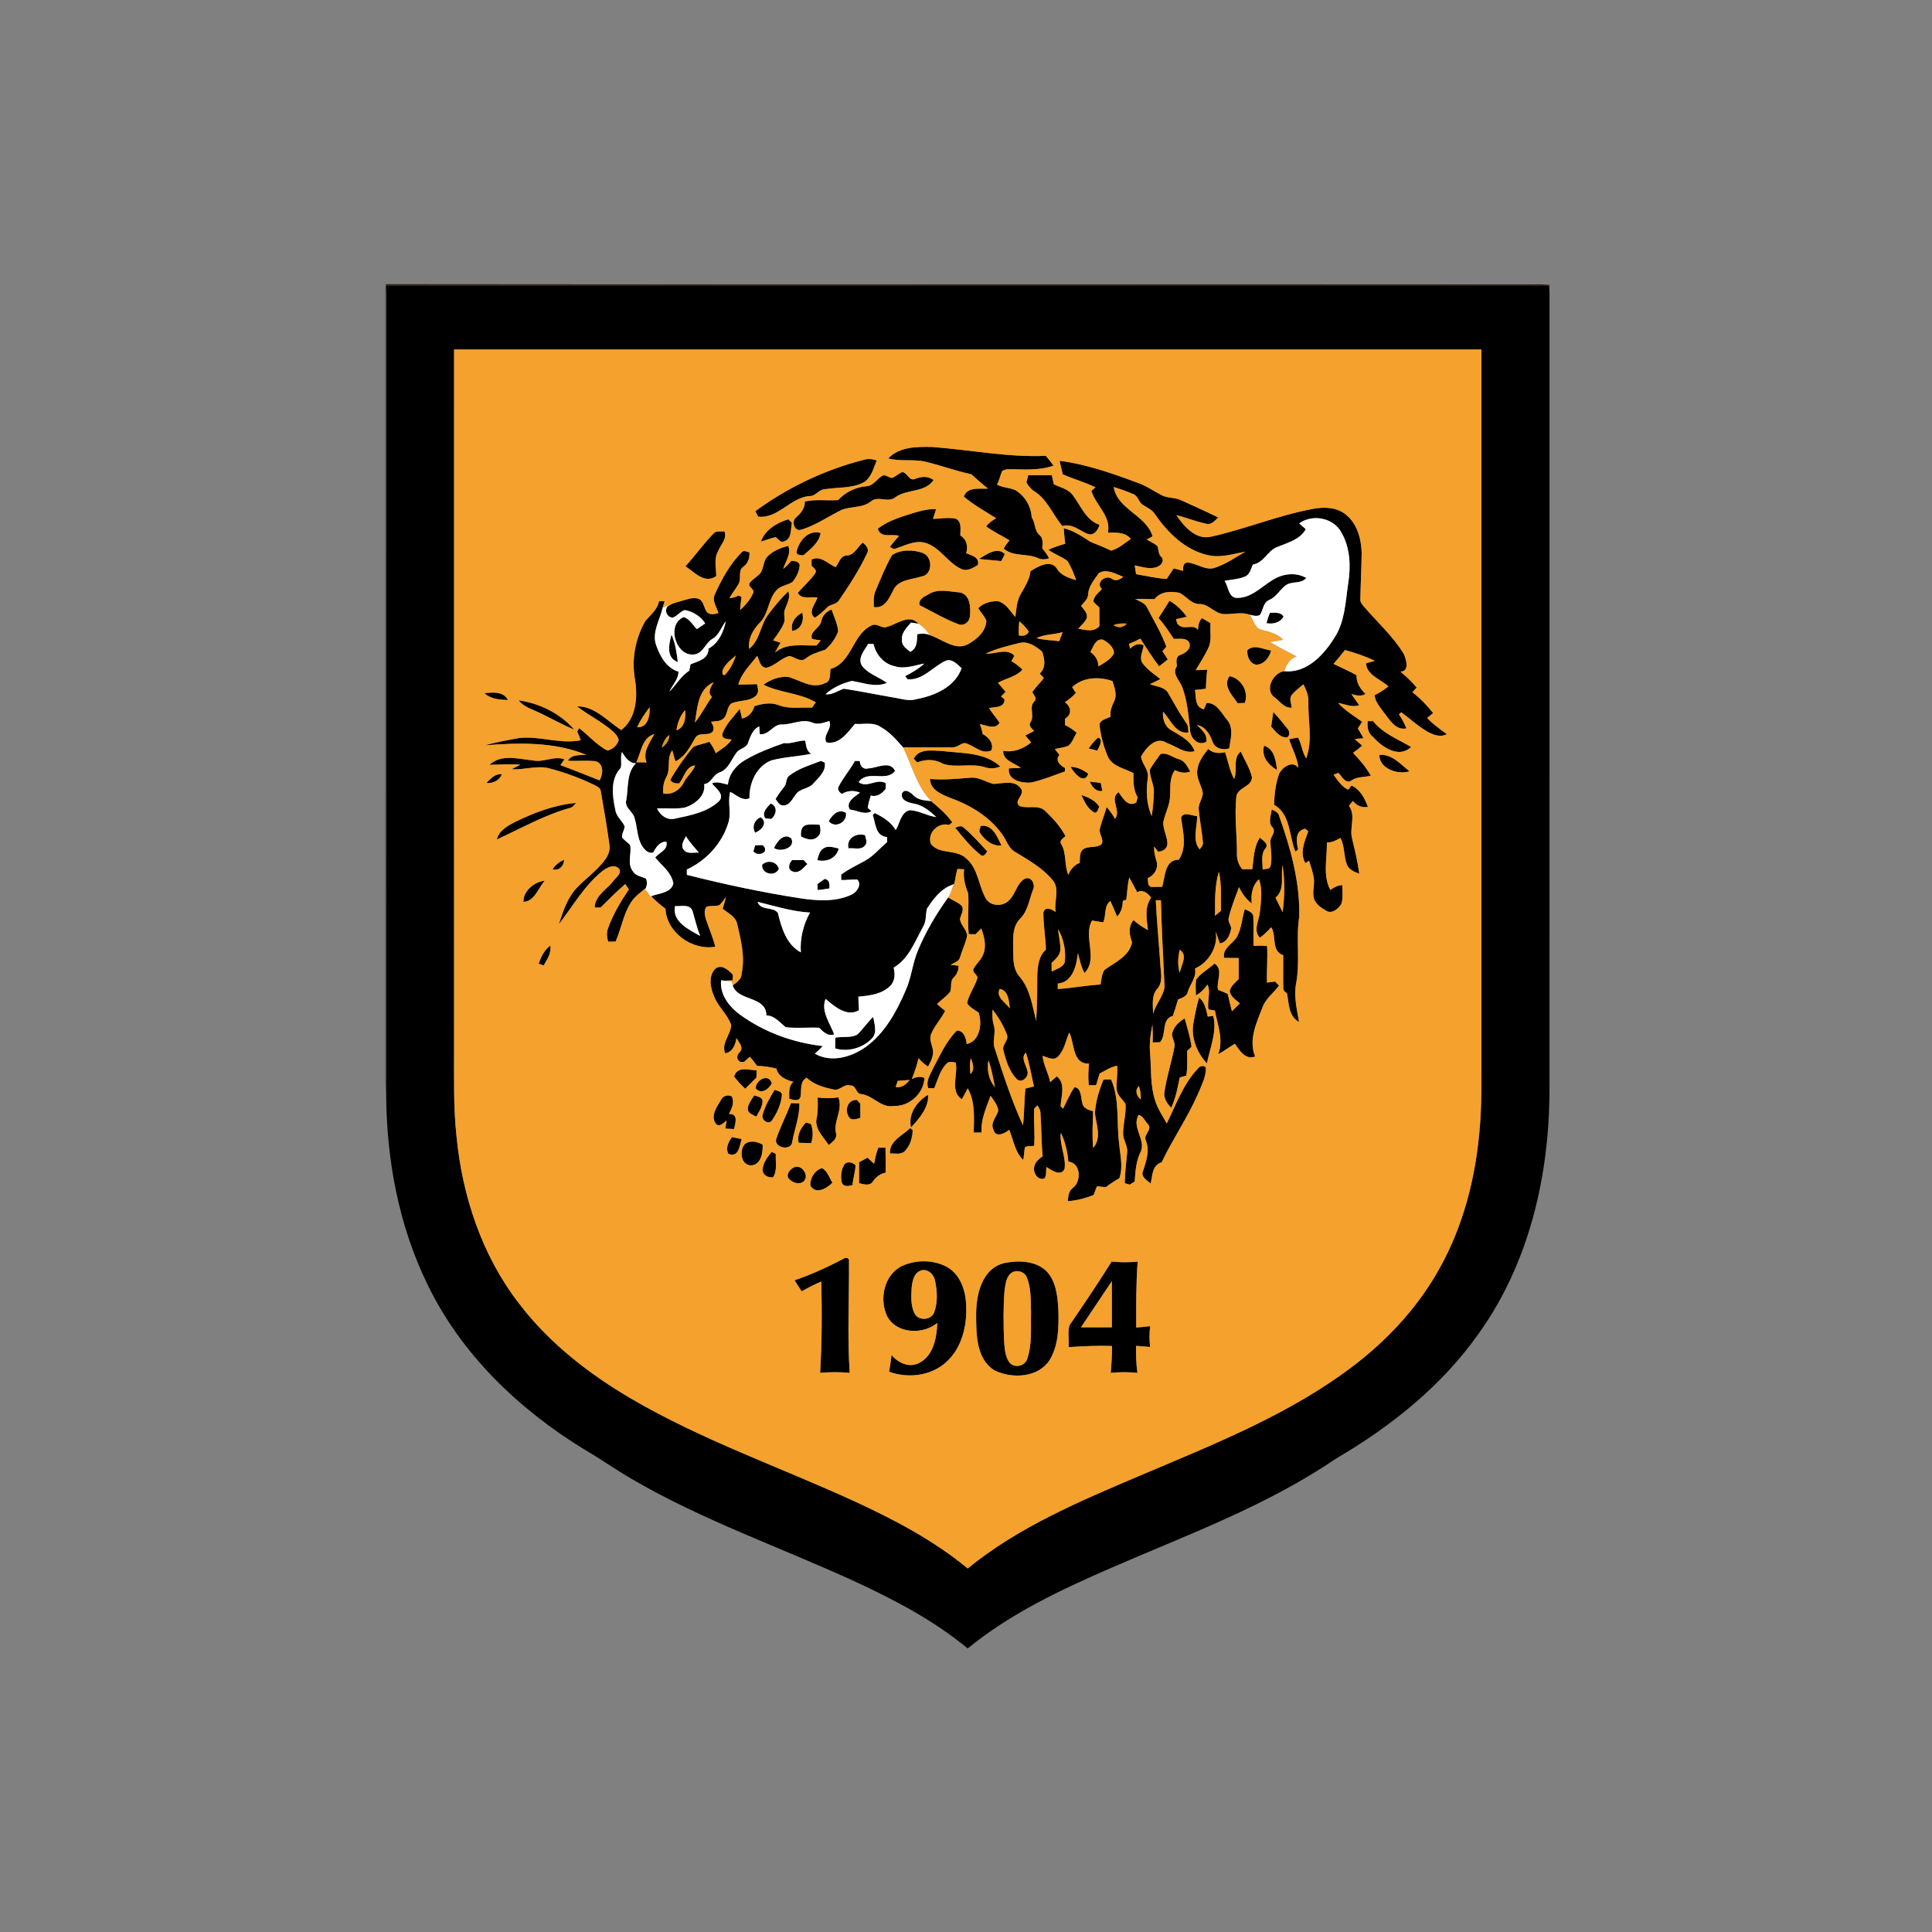<svg width="512" height="512" viewBox="0 0 512 512" xmlns="http://www.w3.org/2000/svg"><rect x="0" y="0" width="512" height="512" fill="#808080" stroke="none"/><title>hull-city</title><g fill="none" fill-rule="evenodd"><g fill="#1B1204" opacity=".24"><path id="Shape" d="M102.043 76.79c.054-.496.13-.988.202-1.48l.025.402c.11 1.556.1 3.12.083 4.68-.015 69.884.018 139.764-.015 209.648-.15-.978-.273-1.96-.306-2.945.008-70.103-.01-140.21.01-210.305z"/></g><g fill="#291C07" opacity=".95"><path id="Shape" d="M102.245 75.31c100.88.125 201.76.006 302.64.06 2.032.047 4.08-.165 6.093.202l-.424.028c-1.997.335-4.018.148-6.03.173-100.75-.043-201.504-.014-302.254-.06l-.025-.404z"/></g><g fill="#000"><path d="M102.27 75.71c100.75.048 201.504.02 302.255.062 2.01-.025 4.032.162 6.03-.172.085 1.477.107 2.955.085 4.432-.018 69.744.018 139.484-.014 209.223-.09 22.46-5.428 45.504-18.648 63.992-9.77 13.937-23.332 24.776-37.936 33.303-18.34 12.502-39.318 20.15-59.545 28.942-13.345 5.802-26.72 12.082-38.047 21.364-8.94-7.39-19.278-12.834-29.76-17.687-19.785-9.1-40.523-16.257-59.376-27.29-4.226-2.447-8.2-5.29-12.428-7.735-17.403-10.645-32.8-25.37-41.684-43.94-7.57-15.548-10.767-32.958-10.864-50.166.033-69.885 0-139.765.015-209.648.018-1.56.028-3.124-.083-4.68zm18.07 16.908c-.016 61.71-.005 123.42-.01 185.13.034 7.78-.196 15.58.65 23.33 1.513 15.865 6.733 31.632 16.546 44.336 7.953 10.46 18.504 18.66 29.78 25.268 18.78 10.99 39.423 18.136 59.14 27.177 10.564 4.877 21 10.34 30.004 17.797 13.637-11.14 30.072-17.97 46.13-24.812 19.713-8.358 40-16.352 57.038-29.62 8.903-6.946 16.637-15.506 22.06-25.438 6.012-10.867 9.196-23.115 10.343-35.43.742-7.273.54-14.592.57-21.89 0-61.95-.004-123.9 0-185.85-90.75-.006-181.5-.003-272.25 0z" id="Shape"/><path d="M235.392 121.484c2.95-3.124 7.59-3.102 11.565-3.037 10.068.737 20.058 2.8 30.19 2.354.73.832 1.425 1.698 2.05 2.61-3.312 1.13-6.83 1.09-10.283.954-1.112.05-2.396-.227-3.35.49-.485 1.174-.74 2.436-1.34 3.568 1.5.82 3.262.795 4.812 1.45 2.547 1.516 4.234 4.28 4.364 7.246 1.054 1.435.654 3.49 2.082 4.663 1.054.885.817 2.327.734 3.535.705.8 1.313 1.682 1.806 2.63-.964.32-2 .432-2.94-.04-2.916-1.343-6.52-.286-9.1-2.515.435-.78.957-1.51 1.543-2.19-2.05-1.268-4.262-2.268-6.19-3.724.733-.887 1.65-1.592 2.672-2.128-2.91-1.83-5.93-3.512-8.58-5.726.9-2.696 4.217-1.995 6.418-2.136-1.536-1.204-2.992-2.505-4.446-3.806-4.02-.845-7.886-2.287-11.875-3.25-3.324-.877-6.817-.025-10.133-.946z" id="Shape"/><path d="M228.766 121.898c1.18-.41 2.413-.255 3.582.115-.87 2.027-1.395 4.518-3.385 5.777-3.19 1.718-6.942 1.28-10.406 1.87-1.58.035-2.36 1.83-3.964 1.8-5.137.345-8.324 6.043-13.67 5.46-.255-.48-.507-.963-.76-1.448 8.555-6.273 18.322-10.932 28.603-13.574z" id="Shape"/><path d="M280.778 122.092c7.158.92 14.02 3.347 20.76 5.85 2.215.764 4.132 2.134 6.197 3.21 1.644.926 3.648.6 5.33 1.415 3.267 1.503 6.555 2.962 9.785 4.548-.838.78-1.748 1.966-3.05 1.693-2.737-.568-5.353-1.614-8.054-2.326 2.06 3.038 5.183 6.73 9.317 5.705 9.057-2.035 17.705-5.637 26.846-7.337 2.898-.554 6.193-.5 8.62 1.39 3.123 2.392 4.242 6.53 4.336 10.297-.054 4.08-.274 8.156-.346 12.237-.09.71.39 1.276.803 1.793 3.575 4.214 7.813 7.938 10.69 12.7.68 1.475 1.608 4.656-.87 4.696 1.53 1.3 3 2.682 4.31 4.213-.382.413-.763.83-1.14 1.247 2.05 1.61 3.888 3.484 5.492 5.536-.522.434-1.047.862-1.572 1.29 1.536 1.664 3.385 2.97 5.21 4.285-1.642.938-3.566.212-5.084-.618-2.537-1.445-4.67-3.462-7.016-5.177l-.593.58c.803 1.15 1.472 2.386 1.97 3.698-2.98.6-4.484-2.41-6.06-4.328-.978-1.38-2.197-2.707-2.37-4.47 1.302-.635 2.533-1.415 3.65-2.335-2.024-1.888-5.772-2.998-5.916-6.122.773-.212 1.547-.428 2.324-.644-2.525-1.24-5.202-2.125-7.91-2.862-.96 1.254-2 2.45-3.022 3.66 2.025 1.024 4.137 1.876 6.1 3.023-.1 2.007.994 3.624 2.38 4.954-1.178.748-2.523.363-3.764.043.698.967 1.41 1.93 2.075 2.923-1.884.68-3.748-.26-5.59-.6 1.83 2.02 4.184 3.433 6.375 5.014-.37.594-.752 1.18-1.133 1.766.53.848 1.02 1.725 1.502 2.61-.79.057-1.583.096-2.363.165.66.593 1.337 1.175 2 1.783-.775.683-1.59 1.305-2.426 1.9 1.8 1.838 3.454 3.834 4.74 6.07-1.765.424-3.718.204-5.26 1.322-1.494.903-2.465-1.204-3.343-2.08-.434.157-.866.32-1.29.488 1.082 1.506 2.154 3.138 3.877 3.98.288-.374.58-.748.87-1.12 2.3 1.03 3.533 3.413 4.353 5.667-1.593.28-2.992-.327-3.97-1.578-.36.43-.713.863-1.066 1.29 1.928 2.578.087 5.788.83 8.64.764 3.087 1.48 6.193 1.92 9.35-1.332-.468-2.81-1.098-3.336-2.525-.827-2.25-.486-4.792-1.67-6.945-1.107.633-2.27 1.244-3.582 1.19.09 4.156-1.155 8.77.925 12.59.936-.69 1.968-1.266 3.166-1.28-.043 1.642.277 3.364-.26 4.953-.754 1.312-2.524 2.815-4.067 1.805-1.253-.71-2.54-1.614-3.13-2.97-.616-1.84.175-3.77-.098-5.647-.245-1.575-.784-3.085-1.255-4.602-.335.205-.666.414-.993.626-1.543-2.743-.212-5.748.773-8.416-.21-.176-.626-.524-.83-.7-2.738.578-2.346 3.43-1.86 5.507l-.72.56c-1.737-4.184-1.183-9.817-5.633-12.412.057-2.782.392-5.607 1.338-8.24.896-1.76 3.496-3.597 5.076-1.566-.25-2.682-1.666-5.03-2.44-7.567.785-.144 1.57-.295 2.357-.446.967 1.752 1.083 3.833 2.158 5.53 1.802-4.796.46-9.933.587-14.886.107-1.697-.565-3.275-1.317-4.75-1.022.892-2.144 1.687-3.018 2.73-.856 1.002-.187 2.343-.086 3.486-1.98.14-3.12-1.69-4.523-2.75-2.842-1.952-.313-6.6 2.518-6.927 6 .618 10.604-4.397 13.45-9.07 2.687-4.235 2.795-9.386 3.522-14.192.715-4.493.553-9.36-1.75-13.4-2.042-3.98-7.68-5.09-11.236-2.503.58.51 1.166 1.018 1.75 1.535-1.56 2.783-4.778 3.563-7.505 4.7-2.65.94-3.576 4.226-6.525 4.658-.536 1.15-.788 2.7-2.12 3.213-1.704.712-3.585.77-5.38 1.115 1.075 1.5.978 4.562 3.377 4.526 3.73.007 6.378-2.948 9.353-4.75 2.608-1.685 6.162-2.15 8.918-.535-1.436 1.72-3.98.69-5.59 2.066-1.483 1.158-2.393 2.977-4.18 3.746-1.69.65-1.605 2.71-2.52 3.998-.858.456-1.833.13-2.707-.07-2.237-.85-4.59-.063-6.884-.18-2.443-.157-3.96-2.73-6.468-2.66-2.14-.02-3.407-2.026-5.155-2.94-2.33-.535-5.12-.438-6.687 1.644-1.716-.04-3.428-.13-5.14-.033 1.147.616 2.608 1.008 3.18 2.313 1.766 3.4 3.77 6.708 5.086 10.32-.35.396-.694.788-1.036 1.183.464.734.935 1.46 1.406 2.19-.75.625-1.52 1.225-2.29 1.822-1.803-2.347-3.375-4.85-4.972-7.337-.975.533-1.99.993-3.026 1.392.105.42.213.84.32 1.266 1-.96 2.238-1.582 3.583-.888-.187 1.58-1.33 3.404-.215 4.856 1.266 1.657 3.036 2.82 4.65 4.102-.917.478-1.855.9-2.783 1.344 1.693.662 3.977.665 4.923 2.495 1.518 2.66 3.015 5.342 4.752 7.873.536.694.457 1.6.54 2.426-3.407.53-4.756-3.5-6.745-5.492-.137 1.872.457 3.936 2.198 4.906 2.395 1.42 5.165 2.758 6.19 5.562-2.683.74-4.982-1.4-7.403-2.2-2.82-1.87-5.572 1.355-6.805 3.63.212 1.97 2.197 3.545 1.777 5.71-.49 3.396-.36 6.872 1.054 10.054.324-2.14.53-4.3.583-6.464.018-2.013-1.15-3.857-1.08-5.86.814-1.44 1.875-2.74 2.803-4.108 1.767-.525 3.288.934 4.925 1.366 1.577.392 2.242 2.002 2.983 3.27-1.363.555-2.78.242-4.047-.387-1.49 1.96-1.205 4.486-1.29 6.798-.066 2.445-1.325 4.627-1.81 6.982-.08 2.006 1.1 3.836 1.093 5.838-.105 1.255-1.314 2.002-2.494 1.977-.324-.45-.65-.895-.99-1.334-.132 1.352.22 2.657.616 3.933.518 1.823-.63 3.764-2.36 4.422.054.57.112 1.147.173 1.722.15.154.46.467.615.622 1.018-.015 2.036-.026 3.058-.044.79-2.635.626-7.193 4.403-7.186 2.252-3.328 1.08-7.452.605-11.108.572-1.775 2.88-.47 4.227-.45.122 2.91-1.378 6.306.68 8.823.43-.565 1.028-1.133.866-1.916-.24-2.9-.84-5.758-1.108-8.656-.13-1.527 1.015-2.796 1.1-4.285-.27-2.057-1.747-3.87-1.492-6.008.21-2.21 1.587-4.05 2.914-5.744 1.245 1.164 2.878 1.236 4.464.863.83 2.352 1.184 4.882 2.41 7.082 1.004-2.322-.5-5.503 1.752-7.243 1.022 2.217 2.353 4.34 2.96 6.725.08 2.707-4.014 2.714-4.14 5.385-.507 4.89.173 9.817.177 14.724-.098 1.596.367 3.156 1.442 4.357.87-.017 1.745-.024 2.622-.03.38-2.834.374-5.85 1.992-8.34.767.685 2.493 1.638 1.5 2.803-1.32 1.574-.712 3.73-.755 5.604.723-.172 1.91.03 2.12-.935.474-2.203-.016-4.454-.09-6.668.19-1.197 1.635-2.448.535-3.588-1.205-1.326-.313-3.145-.162-4.684.863.345 1.806.762 1.993 1.783 3.03 8.53 5.525 17.486 5.302 26.606-.89 5.756.23 11.623-.763 17.364-.76 3.52.112 7.074.713 10.543-2.777-1.473-2.695-4.86-3.18-7.542-.39-.4-1.04-.697-.986-1.344-.102-2.93.006-5.862-.033-8.792-3.295-1.158-1.666-5.097-3.18-7.43-.903 1.03-1.9 1.98-3 2.8-1.874-1.905-.202-4.594.003-6.827.302-2.842.745-5.923-.23-8.662-1.867 1.632-2.147 4.062-1.94 6.395-1.495-1.11-2.546-2.66-3.362-4.31-1.004 2.664-2.07 5.324-2.73 8.095-.295 1.01.575 1.852.65 2.822-.312 1.697-1.075 3.656-2.996 3.987-.378-1.05-.727-2.107-1.108-3.153.734 3.94-1.87 8.258-5.482 9.793.507 2.33-1.313 4.108-1.917 6.22-.27 1.242-1.572 1.56-2.583 1.997-.425 1.456-.853 2.912-1.37 4.343-3.17.884-1.55 4.943-3.407 6.992-.655.006-1.302.02-1.95.042.07-1.574.015-3.15-.054-4.72-.492 2.51-.873 5.076-.614 7.64.342 4.158.007 8.44 1.327 12.46.688 2.192 1.972 4.115 3.094 6.096 2.45-5 4.36-10.465 8.27-14.567.435-.725 1.946-1.04 2.097.026-.03 2.316-1.165 4.437-2.025 6.54-2.75 6.348-6.775 12.11-9.706 18.304-2.56.762-2.41 3.462-2.903 5.616-.863-.766-2.23-1.482-2.2-2.79.866-2.707 2.086-5.74.924-8.53-.838-1.593 1.924-2.992.51-4.458-.77-.777-1.323-2.207-2.406-2.402-2.083 3.297 2.26 6.784.36 10.095-1.083 2.36-1.26 4.987-1.42 7.543-.44.277-.88.56-1.314.844-.446-.133-.896-.27-1.335-.4.053-2.705.38-5.394.636-8.087.22-1.657-.87-3.08-1.06-4.677-.08-2.746.823-5.442.636-8.185-.71-1.28-2.12-2.182-2.317-3.724-.227-2.143.302-4.29.104-6.442-1.713.29-3.134 1.312-4.652 2.067-.295 1.038-.608 2.07-.94 3.097-.643 0-1.287 0-1.927.004-.222-1.912-.125-3.835.055-5.74-4.493.183-3.78-5.392-5.234-8.22-.963 2.177-1.312 4.765-3.107 6.473-1.176 1.024-2.727.036-3.975-.295.252 2.437 1.558 4.59 2.043 6.98.573-.524 1.124-1.077 1.75-1.544 2.395 1.89 1.136 5.313.993 7.883.16.173.485.51.647.683 1.01-1.902 1.78-3.95 3.043-5.705 1.885.237 1.626 2.693 2.047 4.09.176 1.45 1.644 1.99 2.878 2.25-.08 3.25-.302 6.512.014 9.754 2.31-2.586.824-6.195.46-9.19.19-3.062 1.1-6.067 2.263-8.9.677-.018 1.353-.032 2.036-.047 2.296 5.32 1.408 11.227 2.106 16.828.26 3.09 1.154 6.31.08 9.333-1.217.78-2.498 1.466-3.613 2.398-.773-.086-1.547-.176-2.313-.266-.324.766-.618 1.543-.895 2.326-2.188.867-4.486 1.463-6.835 1.647.09-1.294.205-2.757 1.374-3.566 2.255-1.714 2.097-6.61-1.237-6.923-.224-2.64-.853-5.245-1.98-7.643-.427 3.24 1.415 6.302.987 9.51-.925 2.224-3.475.4-4.806-.436-.202.98.12 2.232-.558 3.03-1.82.615-3.054-1.59-2.683-3.134.234-1.24 1.277-2.046 2.22-2.765-.335-3.8-.314-7.622-.57-11.422-.003-.765-.413-1.42-.776-2.056-.36.4-.98.72-.92 1.352-.126 3.124.284 6.25.014 9.375-.798.143-1.795-.11-2.457.427-.183 1.103-.233 2.23-.413 3.34-2.24-2.125-2.59-5.314-3.734-8.03-1.065.948-3.583 2.184-4.105.106-1.09-1.908.8-3.458 1.21-5.205-.17-1.503-1.213-2.696-2.044-3.893-1.143 3.135-2.62 6.31-2.377 9.735-.698-.004-1.392-.007-2.083-.004.07-3.925.42-8.15-1.58-11.705-.542.95-1.038 1.928-1.564 2.892-3.266-2.118-.956-6.56-1.625-9.724-.838-.15-1.845-.428-2.482.334-1.712 1.765-2.29 4.25-3.2 6.463-.53-.01-1.06-.018-1.584-.02-.726-1.773.45-3.45 1.148-5.012 1.895-3.527 3.536-7.373 6.406-10.228 1.882-.108 2.46 2.07 2.62 3.556 3.51-.78 4.18-5.4 3.14-8.36-1.07-.742-2.328-1.342-3.03-2.48.45-2.27 1.92-4.16 2.627-6.343.536-1.096-1.346-1.632-.96-2.707.754-1.484 2.215-2.53 2.71-4.162.76-2.175.116-4.487-.607-6.575-.525.503-1.04 1.017-1.554 1.527-.597-.014-1.19-.025-1.784-.036-.406-3.573.07-7.168-.136-10.737-.803-2.06-1.407-4.195-1.094-6.43-.594-.04-1.184-.077-1.773-.106-.353 1.285-.59 2.593-.795 3.91l-.6.312c-3.048 1.085-5.016 3.753-6.706 6.355-.346 1.65-.123 3.45-1.1 4.936-2.11 3.818-3.74 8.333-7.696 10.644.41 1.654.37 3.595-.93 4.864-2.195 2.198-5.483 2.553-8.422 2.837.014 1.2.082 2.402.154 3.602-3.208 1.858-6.49-1.02-8.845-3.013-1.317 3.185 1.162 6.456 2.277 9.39-1.644.618-2.92-.683-3.98-1.747-2.948-.123-5.92.187-8.85-.13-1.61-1.233-2.88-3.055-5.12-3.145-.097-5.227-7.54-3.66-8.943-7.927 1.055-.812 2.386-1.657 2.368-3.163.957-4.433-.176-8.88-1.176-13.19-.432-1.955-2.45-2.818-3.842-4.004.32-1.017.62-2.038.853-3.073-.562.7-1.033 1.48-1.684 2.103-1.087.45-2.343.09-3.454.46-.73.856-.475 2.17-.198 3.174.813 2.48 1.874 4.88 2.525 7.413-6.05 1.078-12.885-3.7-13.205-10.05-1.33-1.026-2.644-2.083-3.774-3.334 2.01-.787 5.195-.827 5.86-3.307-.403-2.905-3.036-4.788-4.798-6.924 1.082-1.43 3.492-1.977 2.935-4.202-1.852-.054-2.693 1.48-3.492 2.865-1.234.367-2.245-.697-2.853-1.628-1.478-2.28-1.284-5.12-2.108-7.625-.474-1.708-2.72-2.682-2.154-4.68.604-3.275.007-7.165 2.56-9.728-1.873-.004-2.816-1.578-3.704-2.973-.508 1.37.028 2.895-.347 4.225-2.816 2.948-2.197 7.41-1.428 11.054.213 1.753 1.74 2.84 2.464 4.342.043 1.056-.87 2.002-.64 3.06.607.757 1.474 1.253 2.11 1.987.454 2.26-.852 4.845.684 6.868.71 1.28 2.248 1.435 3.454 1.98.46.753.348 1.698.035 2.482-1.345 1.215-2.92 2.225-3.906 3.785-2.072 3.174-2.604 7.014-4.115 10.44-.655.007-1.306.014-1.957.025-.385-1.194-.49-2.474-.004-3.653 1.303-3.652 3.347-6.992 5.476-10.213-.316-.47-.637-.938-.95-1.405-2.277 1.972-4.41 4.1-6.546 6.218-.518 0-1.033.003-1.547.003.025-3.17 3.302-4.816 5.018-7.124.674-.91 2.325-1.995 1.37-3.21-1.225-1.272-3.143-.244-4.297.626-4.83 3.843-7.875 9.336-11.608 14.142 1.025-3.13 2.075-6.377 4.162-8.984 2.568-2.944 5.978-5.086 8.23-8.318.802-1.122 1.263-2.513 1.01-3.893-.668-4.66-1.427-9.305-2.258-13.935-.044-1.125-1.24-1.474-2.06-1.94-3.628-1.72-7.416-3.118-11.298-4.153-3.392-1.043-6.863.395-10.31.133.778-.406 1.57-.78 2.346-1.183-2.727-.248-5.46-.007-8.19.025 3.122-2.95 7.676-1.527 11.453-1.18 2.835.655 5.605-1.293 8.397-.286-.33.525-.684 1.04-1.04 1.546 3.464 1.323 6.925 2.65 10.36 4.045.942-1.6 1.183-4.396-.993-5.065-2.453-.29-4.94.018-7.403-.154 1.06-1.75 3.163-1.408 4.897-1.548-8.525-3.49-17.943-3.236-26.958-2.517 3.036-.827 6.13-1.413 9.226-1.955 5.418-.576 10.85 1.707 16.234.603-.26-.78-.57-1.538-.924-2.275.12-.234.353-.7.47-.93 2.573 1.897 4.663 4.51 7.545 5.945 1.36-.295 2.6-1.41 2.972-2.758-.162-1.002-.928-1.747-1.633-2.412-2.875-2.54-6.404-4.18-9.4-6.56 4.69-.036 8.035 3.904 11.705 6.29 4.036-3.058 4.413-8.87 3.63-13.483-.93-5.27.11-10.84 2.79-15.458 1.385-1.604 3.155-2.99 3.598-5.195.49-.007.978-.01 1.47-.01-.172.578-.34 1.16-.513 1.743-.767 3.343-3.062 6.776-1.608 10.238 1.032 2.81 2.726 5.784 5.79 6.694.005 2.077-1.607 3.526-2.41 5.31 1.81-1.816 3.08-4.153 5.282-5.566.108-.564.216-1.128.327-1.693 2.077-.86 4.767-1.326 4.764-4.145 2.69-1.47 3.975-4.407 4.604-7.265-1.24 1.517-1.766 3.645-3.554 4.666-1.827 1.02-2.37 3.587-4.54 4.083-5.082 1.042-7.87-7.945-3.057-9.85 1.55.493 2.374 2.078 3.453 3.19.756-.49 1.5-.997 2.227-1.525-1.202-1.863-3.227-3.135-5.392-3.534-1.24.327-1.986 1.614-3.223 2.002-1.396-.032-2.202-1.614-1.504-2.79 1.187-1.107 2.888-1.28 4.367-1.79 1.428-.377 3.108-1.035 4.475-.14.96.863.978 2.32 1.773 3.3.824.773 2.018.493 2.99.227-.42-1.643-1.817-3.336-.896-5.05 1.798-3.966 3.94-7.906 7.032-11.02.532-.772 1.388-.157 2.09-.035.125 1.495-.368 2.894-1.587 3.81-1.56 1.057-.442 3.074-1.255 4.494-.734 1.34-1.723 2.523-2.475 3.854.834-.083 1.647-.288 2.388-.694.278.1.56.205.84.31-.166 1.178-.296 2.364-.378 3.55 1.388-1.33 2.752-2.8 3.49-4.604.41-1.043-1.616-1.593-.926-2.643.792-1.042 2.044-1.617 2.86-2.642.892-1.294.687-3.095 1.78-4.28 1.46-1.565 3.537-2.334 5.555-2.884.868 2.166-.77 4.09-1.312 6.1.79-.62 1.478-1.353 2.122-2.118.867.05 2.19.1 2.213 1.27-.13 1.577-.89 3.108-1.892 4.316-1.327.895-3.133.953-4.248 2.197-2.187 2.37-2.036 5.996-4.212 8.383-1.903 1.905-3.378 4.353-3.033 7.157 2.947-2.347 2.95-6.474 5.213-9.293 1.58-2.1 3.26-4.144 5.173-5.945.618 1.678-.36 3.264-.907 4.806-.49 1.175.223 2.487-.29 3.66-.68 1.657-1.79 3.084-2.843 4.515.662.2 1.32.406 1.982.618-.496.873-1.007 1.74-1.493 2.62 3.137-2.645 7.288-1.757 11.047-1.88.362-.453.73-.902 1.093-1.355-.785-.125-1.594-.164-2.346-.427-.608-2.03 2.144-2.79 2.472-4.605.283-1.506 1.337-2.613 2.754-3.145.59 1.927 1.622 3.79 1.72 5.823-.666 1.87-1.93 3.56-3.43 4.846-1.812.597-3.675 1.108-5.193 2.344-1.416 1.107-2.852-.46-4.28-.694-2.252.572-3.834 2.643-6.115 3.113-1.64-.02-1.845-1.987-2.41-3.14-1.853 2.382-4.234 4.625-5.018 7.616 1.647.005 3.29-.078 4.935-.132.248 1.01.615 2.265-.273 3.084-1.807 1.632-4.505 1.075-6.588 2.085-1.172 1.047-.88 2.98-2.086 4.027-.885.744-2.133.61-3.202.79.46.81 1.087 1.95.277 2.76-1.326 1.044-3.59-.146-4.51 1.576-1.388 2.326-2.618 4.94-5.237 6.136-.273-.97-.525-1.945-.813-2.908-1.604 2.092-.327 4.903-1.59 7.114-.745 1.32-.92 2.822-.824 4.314 2.428.47 4.576-1 5.583-3.13.812-1.54 2.283-2.633 2.9-4.28-2.476.09-2.886 3.172-4.257 4.743-.903.02-1.845-.066-2.35-.925 1.753-3.07 3.796-5.99 6.06-8.7 1.326-.708 2.902-.83 4.29-1.423.72.927 1.274 1.966 1.73 3.048 1.46-1.132 3.17-2.027 4.202-3.623-1.054-.177-2.813-.03-2.428-1.625.935-2.506 2.932-4.436 4.576-6.5.194.852.377 1.708.59 2.56 1.672-.338 2.856-1.64 3.266-3.264 2.135-.705 4.48-1.118 6.628-.212 2.785 1 5.78.45 8.67.575.323-.467.647-.934.975-1.398-4.26-2.545-9.46-2.45-13.853-4.67 1.827-1.365 4.154-2.203 6.44-2.084 3.204.812 6.402 3.38 9.797 1.696 1.75-.442 1.303-2.423 1.515-3.774 5.676-1.618 5.79-9.13 10.827-11.5 1.51-.895 2.827 1.07 4.32.28 2.63-.715 5.795-3.494 8.17-.758-.66-.122-1.318-.216-1.972-.317-1.097 1.32-2.605 2.668-2.396 4.562-.148 1.492 1.15 2.416 2.22 3.17 1.82-.876 1.77-2.93 1.823-4.658 1.094-.188 2.238-.242 3.274.233 3.333 1.003 6.8 4.385 10.337 2.336 2.256-1.27 4.597-3.355 4.705-6.112-.453-1.25-1.475-2.193-2.144-3.33 1.302-1.41 3.33-1.915 5.195-1.886 2.13.546 3.27 2.66 4.622 4.217.288-2.054.356-4.23 1.425-6.07 1.075-1.933 2.356-3.83 2.597-6.093 1.964-1.236 5.414-3.26 7.06-.59 1.084 1.795 3.156 2.384 5.026 2.985-.572-1.747-1.302-3.473-2.237-5.05-1.56-1.22-3.504-1.827-5.105-3 1.426-.697 2.948-1.153 4.458-1.62-.154-1.363-.316-2.73-.388-4.1 2.665.616 4.892 2.223 7.166 3.65 1.816.716 3.633 1.43 5.385 2.29 1.983-.543 3.558-1.966 5.22-3.11-1.453-1.844-3.968-1.682-6.072-1.646.924-4.414-3.223-7.233-4.385-11.104.363-.3.73-.597 1.1-.9-2.8-1.394-5.84-2.206-8.694-3.475-.253-1.208-.555-2.402-.842-3.595zm14.37 6.96c.99 6.06 8.605 7.365 10.285 13.088-.522.284-1.047.565-1.57.845.965.543 2.005.985 2.847 1.71.4.968.208 2.172 1.068 2.927.917.903-.08 2.226-1.043 2.58-1.95.796-4.068.037-6.018-.38.11.78.234 1.564.36 2.348 2.7.442 5.374 1.1 8.118 1.258.63-.917 1.23-1.85 1.84-2.782.833.194 1.66.413 2.484.654-.022-.863-.015-2.103 1.11-2.222 2.54.123 4.86 2.305 7.454 1.34 2.864-.962 5.36-2.734 7.968-4.22-3.27.583-6.597 1.723-9.935.918-5.993-1.338-10.63-5.903-14.008-10.807-.738-1.223-2.095-1.762-3.235-2.506-1.122-.7-1.255-2.35-2.532-2.854-1.684-.76-3.446-1.323-5.195-1.9zm-3.95 22.83c-1.183 1.773-2.82 3.527-2.823 5.788-.13 1.2-1.198 1.977-1.86 2.905.684.94 1.78 1.898 1.507 3.192-.47 1.136-1.478 1.923-2.273 2.833 1.895.36 4.107 1.01 5.593-.655.01-1.664.02-3.325-.004-4.99-.544-.485-1.127-.934-1.562-1.524 0-1.437 1.385-2.335 2.234-3.342-1.8-1.707 1.05-3.907 2.7-2.67 1.04.722 2.12.15 2.962-.572-2.018-.726-4.37-2.236-6.475-.964zm-21.075 12.773c-.14 1.24-.187 2.49-.115 3.738 1.075.202 2.13.087 2.636-1.006-.716-1.018-1.543-1.956-2.52-2.732zm24.97 1.013c1.21.82 2.566.737 3.516-.413-1.192-.093-2.393-.018-3.516.413zm-20.44 3.44c1.977.522 4.038.544 6.056.817.31-.802.614-1.604.91-2.412-2.285.704-4.803.535-6.968 1.596zm14.297 3.685c1.3.86 2.12 2.208 2.13 3.793 1.554-.895 3.306-1.815 4.15-3.48-.035-1.643-1.603-2.904-2.977-3.59-1.94-.368-2.526 1.99-3.303 3.277zm-18.83-2.383c-3.015.726-6.05 1.485-8.875 2.79 2.485.237 5.583-1.586 7.575.568-.266.478-.528.96-.787 1.445 1.064.622 2.054 1.36 2.91 2.247-1.69 1.934-4.353 2.264-6.486 3.494.683.79 1.374 1.578 2.036 2.394-.406.403-.806.812-1.21 1.22.307.257.613.52.92.782.035 2.258-2.54 1.977-4.084 2.28.783 1.4 1.92 2.555 2.77 3.914-1.098 1.905-3.602.64-5.24.352.357.838.616 1.712.753 2.617 1.525.802 3.112 2.56 2.273 4.38-2.564 1.167-4.683-1.522-7.08-1.993-1.132.205-2.006 1.233-3.222 1.144-4.356.018-8.716-.018-13.072.007-1.716-1.987-3.48-4.018-5.806-5.323-2.018-1.48-4.63-.712-6.94-.888-1.852 2.264-4.22 5.625-7.546 4.888-1.076-1.887 1.644-3.53.78-5.658-1.453.438-3.02 1.085-4.514.424-2.6-1.1-5.24.485-7.89.5-2.448-.234-3.556 2.93-6.046 2.563-.05-.694-.093-1.384-.143-2.07-1.69.8-2.328 2.612-2.914 4.252-.403 1.602-2.47 1.56-3.223 2.892-1.292 1.762-2.072 4.21-4.28 5.048-1.814.467-2.206 2.886-4.174 3.124.464 3.123-2.503 5.392-5.165 6.226-2.413.435-4.888.075-7.327.226.86 1.852 2.748 3.26 4.874 2.67 4.01-.858 8.436-1.688 11.526-4.57 1.7-1.81-.835-3.416-1.842-4.757 1.393-.605 2.85.056 4.24.34.236-2.854 2.222-5.176 4.625-6.564 3.22-1.88 6.74-3.235 10.252-4.45 1.942.273 3.723-.723 5.593-.658.292 1.287.288 2.793 1.623 3.494-3.486.726-7.087.827-10.533 1.736-3.986 1.485-5.957 6.007-5.853 10.04-1.856.85-3.543-.94-5.115-1.682-.752 2.8.425 5.71-.575 8.46-1.702 5.337-5.853 9.788-10.922 12.117.004.47.008.942.018 1.413 9.85 2.487 19.8 4.616 29.84 6.18 4.568.686 9.532 1.09 13.827-.953 1.406-.6 2.795-2.758 1.475-3.994-1.414-.04-2.82.175-4.234.14-.006-.48-.01-.957-.014-1.432 1.96-1.495 4.227-2.495 6.36-3.706 2.25-1.247 3.87-3.29 5.82-4.918-.003-.45-.003-.898 0-1.344-3.118-.2-3.05-3.635-3.81-5.867l.555-.482c2.14 1.07 4.307 2.363 5.523 4.506 1.155-1.78 1.356-4.843 3.838-5.27 2.404.143 4.544 1.53 6.94 1.826-1.748-1.62-3.69-3.25-6.137-3.6-1.363-.26-3.442-.897-2.935-2.713.74-1.38 2.26-.206 3.01.54 1.202 1.303 3.037 1.357 4.677 1.544 2.018 1.715 4.08 3.426 5.6 5.623-.283.23-.564.463-.84.697-2.886-.827-5.94 2.222-4.8 5.054 2.27 2.855 6.68 1.316 9.253 3.75 3.23 2.63 3.32 7.14 5.216 10.572 1.18 2.258 4.64 2.344 6.266.543 1.705-1.62 1.99-4.386 4.076-5.63 1.787-.866 2.96 1.5 2.215 2.93-1.035 2.603-1.344 5.68-3.47 7.7-1.856 1.916-1.827 4.753-1.78 7.24.082 2.74-.26 5.874 1.74 8.074 2.785 3.275 3.332 7.683 4.364 11.698.263-3.947.277-7.905.284-11.856.097-2.467.327-5.292 2.295-7.047-.104-3.282-.68-6.546-.67-9.82.52-1.748 2.206-.863 3.253-.14-.518-2.805 1.248-6.083-.82-8.485-2.723-3.267-6.522-5.352-10.094-7.545-1.676-1.043-2.14-3.1-3.28-4.595-3.393-4.734-8.616-7.81-14.023-9.73-2.202-.88-5.037-2.122-5.07-4.9 3.537.294 7.066-.04 10.588-.324 2.223-.27 4.115 1.082 6.165 1.636 2.378-.06 5.63-1.158 7.285 1.172 1.352 1.67-2.105 3.274-.328 4.676 2.097.813 4.792-.424 6.677 1.187 2.1 2.02 4.172 4.184 5.5 6.808-.608.583-1.767 1.143-1.105 2.132 1.454 2.488.745 5.51 1.857 8.124.574-1.417 1.556-2.62 3.024-3.175.093-1.154-.115-2.513.723-3.444 1.406-1.22 3.626-.337 5.043-1.51.82-1.357-.845-2.756-.403-4.183.47-1.916 1.252-3.74 1.774-5.64.864.945 1.594 2.006 2.23 3.12 1.738-2.32-1.643-5.212.93-7.09 1.09 1.53 2.44 4.067 4.686 2.758.115-.467.24-.927.367-1.387-1.18-1.934-1.11-4.25-1.11-6.428-2.27-1.19-5.268-1.653-6.63-4.05-1.185-2.622-1.944-5.45-2.318-8.302-.338-1.736 1.792-1.962 2.903-2.606-.244-1.445.346-2.797.94-4.076.855-1.722.067-3.63-.44-5.332-3.45-1.276-7.978-1.064-10.69 1.618.327.503.654 1.01.978 1.52-.846.96-1.867 1.744-2.925 2.46 1.703 1.16 1.958 3.246.052 4.346-.01.557-.015 1.118-.018 1.682 1.11.554 2.158 1.23 3.093 2.046-.672 1.12-1.075 2.458-2.06 3.36-1.13.62-2.476.648-3.703.975.4.522.803 1.04 1.198 1.568-1.212 1.445.162 2.75 1.457 3.42.006.233.024.696.035.93-2.982 1.057-5.932 2.283-9.03 2.962-2.38.21-6.262-.607-5.85-3.756 1.053-.083 2.11-.09 3.168-.112-1.648-1.348-4.81-1.94-4.67-4.547 2.796.51 5.234-.536 7.407-2.193-.518-.622-1.036-1.244-1.543-1.873.773-.397 1.55-.796 2.324-1.198-.596-.65-1.61-1.388-.938-2.358 1.155-1.726-.565-3.987 1.032-5.497.77-.805-.23-1.7-.568-2.455.91-1.334 2.11-2.427 3.047-3.735l-1.087-1.16c1.702-1.54 1.33-3.866.637-5.803-1.626-1.417-3.784-2.905-6.054-2.294zm-40.056.245c-.978 1.718-2.946 3.846-1.58 5.863 1.677 2.12 4.44 2.876 6.56 4.457-3.088 1.29-6.207-.05-9.282-.525-2.525.612-5.047 1.758-6.99 3.516 1.8.263 3.238-.938 4.853-1.452 4.364.654 8.698 1.567 13.05 2.315 2.08.297 4.192 1.113 6.285.43 4.824-.898 10.105-3.22 11.89-8.178-1.145-.992-2.458-2.58-4.156-2.006-3.428 1.52-6.043 5.216-10.133 4.957l-.69-.834c1.806-.932 3.576-1.97 5.083-3.35-2.59.463-5.22 1.552-7.86.7-2.888-.604-4.96-3.088-5.604-5.885-.48-.007-.955-.01-1.426-.01zm-38.53 6.844c-.136.502-.23 1.74.623 1.318 1.345-1.434 2.26-3.24 2.852-5.1-1.317 1.08-2.742 2.2-3.476 3.78zm-7.385 13.98c1.762-2.1 2.9-4.624 4.546-6.806-1.36-1.175-.255-2.674.428-3.87-4.223 1.843-4.288 6.8-4.975 10.675zm-15.292 1.254c2.856.126 3.424-3.117 3.295-5.31-1.238 1.676-2.475 3.383-3.295 5.31zm10.417.823c2.184-.776 2.53-3.347 2.277-5.35-1.342 1.48-2.003 3.405-2.277 5.35zm-10.64 8.462c.906.01 1.816.014 2.726.028-1.114-2.768.818-5.202 2.048-7.513-3.288.945-3.514 4.857-4.773 7.484zm6.737-3.872c1.126-.79 2.007-1.923 2.022-3.354-1.148.776-1.676 2.067-2.022 3.354zm5.82 27.055c.943 1.26 2.688.625 4.02.754-1.185-1.412-2.462-2.76-3.426-4.338-.54 1.048-1.522 2.468-.594 3.583zm156.835 12.7c.658 1.265 1.238 2.57 1.88 3.847.56-4.134.624-8.34-.024-12.467-.54 2.92.74 6.406-1.856 8.62zm-16.025 4.8c.528-.447 1.05-.9 1.572-1.356-.033-3.447.205-6.95-.558-10.34-1.14 3.772-1.025 7.795-1.014 11.695zm-22.724-10.142c-.507 1.924-.514 3.923-.81 5.882-.226.07-.68.202-.906.27-.04 1.524-.392 3.056-1.518 4.163-.59-1.37-1.144-2.75-1.777-4.095-1.83 1.348-1.007 3.814-1.92 5.65-.99-.15-1.97-.32-2.95-.48-2.443 4.378 1.744 10.008-1.98 13.897-.96-1.603-1.233-3.47-1.762-5.23-.392 3.253-1.34 7.675-5.33 8.04-.004.487 0 .976.006 1.468 3.786-.305 7.534-.974 11.33-1.226.272-1.306.262-2.794 1.078-3.898 2.745-1.966 6.6-3.612 7.27-7.297-.73-1.974-1.083-4.113.39-5.874 1.15 1.047 2.44 1.928 3.82 2.654-.34-2.887-.962-6.036.844-8.6-.895-1.203-2.158-2.238-3.705-1.45-.72-1.277-1.36-2.597-2.08-3.873zm7.022 5.994c.27 5.885.867 11.75 1.24 17.632.2 1.927.562 4.152-.78 5.777-1.687 1.794-1.198 4.458-1.173 6.7.677-2.512 2.634-4.52 3.04-7.1-.352-7.652-.79-15.305-.968-22.966-.457-.018-.91-.032-1.36-.043zm-105.535.45c.878 2.476 4.047 1.135 5.385 2.933.932 3.91 2.273 8.426 6.083 10.453-.252-3.688.65-7.333 2.424-10.558-4.752-.262-9.302-1.714-13.892-2.83zm-21.878 1.114c-.83 4.184 3.68 6.204 6.655 7.92-.864-2.22-1.39-4.538-2.076-6.806-.856-1.718-3.06-.97-4.58-1.114zm101.53 6.147c.116 1.83.68 3.623.58 5.464-.06 1.512-1.36 2.48-2.32 3.482.003.748.01 1.496.025 2.243 1.216-.64 2.892-1.024 3.47-2.4.357-2.995-.236-6.17-1.754-8.79zm32.232 5.44c-.512 2.012-.57 4.118-.023 6.135.346-1.97 2.284-4.734.022-6.136zm-45.02 15.54c-.252-1.88-.342-4.735-2.69-5.17-1.16 2.11 1.6 3.667 2.69 5.17zm-4.58.316c-.1 1.413-.09 2.85.34 4.22.625 2.032-.548 4.17.265 6.184 2.227 6.845 4.44 13.725 7.453 20.275.367-3.24.302-6.504.64-9.747.752-.19 1.504-.38 2.256-.58-.673-2.997-1.173-6.045-2.13-8.97-1.47 1.415.08 3.238.382 4.816.575 1.534-1.54 3.565-2.853 2.145-1.928-2.006-2.806-4.803-3.453-7.45-.6-1.598 1.572-2.777.878-4.334-.903-2.364-2.227-4.564-3.777-6.56zm-5.802 12.845c-.26 1.398-.252 2.833-.06 4.242 1.23-1.187.643-2.898.06-4.242zm4.698.58c-.435 2.468.033 5.182 1.716 7.113-.453-2.394-.867-4.824-1.716-7.114zm40.372 10.395c.057-1.208-.108-2.412-.493-3.555-1.176 1.092-.594 2.663.493 3.555z" id="Shape"/><path d="M239.14 125.112c1.33.147 1.798 2.476 3.342 1.808 1.636-.655 3.442-.852 4.92.295-2.338 3.44-7.08 2.307-10.15 4.587-1.932 1.556-4.57-.536-6.458 1.082-2.226 1.815-5.273 1.215-7.79 2.268-3.54 1.73-6.832 4.058-10.627 5.212-1.856.626-2.738-2.14-1.443-3.206 1.28-1.104 2.396-2.445 2.356-4.242 2.903-.687 5.896-.162 8.835-.396 1.953-2.128 4.694-3.447 7.58-3.67 1.888-.165 2.755-2.132 4.34-2.872.84-.14 1.537.647 2.383.68.974-.385 1.72-1.2 2.712-1.546z" id="Shape"/><path d="M272.493 125.942c2.08-.014 4.16-.007 6.238-.01.19.797.375 1.6.555 2.404 1.784.888 3.964 1.29 5.14 3.066 2.06 2.765 3.39 6.478 6.957 7.68-.35 1.34-1.432 2.914-3.03 2.447-2.24-.83-4.215-2.923-6.812-2.115-2.53-3.023-3.978-7.017-7.41-9.21-.94-.564-1.583-1.448-2.12-2.376.16-.63.32-1.26.483-1.888z" id="Shape"/><path d="M240.46 136.45c2.48-.744 4.98-1.643 7.608-1.514-.266.863-.543 1.722-.806 2.58 1.972-.05 3.982-.466 5.94-.078 1.798.694 1.258 2.973 1.298 4.48 1.673.97 2.122 2.926 1.54 4.687 1.46.608 3.626 1.04 3.097 3.13-1.33.806-2.918 1.813-4.493.993-3.533-1.67-5.497-5.636-9.33-6.84-2.897-.88-5.692.837-8.412 1.628-.356-.19-.715-.38-1.068-.572.734-1.04 1.586-1.984 2.432-2.933-1.95-.646-4.803.745-5.644-1.872 2.284-1.833 5.086-2.797 7.838-3.688z" id="Shape"/><path d="M201.646 143.53c1.112-3.155 4.238-4.98 7.277-5.916.317.317.637.637.954.957-.414 1.683.046 4.153-2.008 4.864-.98.565-1.62-.6-2.303-1.1-1.327.33-2.615.788-3.92 1.197z" id="Shape"/><path d="M189.02 141.464c.705-.916 1.97-.532 2.968-.636.784 1.938-1.025 3.516-1.666 5.205-1.176 2.042-.53 4.43-.514 6.644-3.06 2.157-5.767-1.032-8.155-2.617 2.554-2.78 4.727-5.892 7.367-8.596z" id="Shape"/><path d="M211.11 146.14c.673-2.835 3.108-5.837 6.382-4.89-.475 2.637-2.716 4.255-4.59 5.923-.676-.097-1.975.007-1.792-1.032z" id="Shape"/><path d="M224.3 147.23c2.113-.08 2.912-2.246 4.343-3.436.842.672 1.788 1.693 1.144 2.84-2.047 4.346-4.68 8.412-7.385 12.377-.72 1.237-2.41 1.054-3.31 2.08-.967.962-2 1.86-3.133 2.623-2.037-1.377.158-3.717.683-5.364-1.712-.335-4.21.668-5.205-1.226 1.475-1.794 3.316-3.29 4.61-5.23.577-.824-.473-1.396-.952-1.913-.01-.56-.025-1.117-.032-1.675 2.414-1.236 4.33 1.158 6.417 2.003.836-1.1 1.174-2.97 2.82-3.077z" id="Shape"/><path d="M236.395 147.116c2.324-1.517 5.508-1.5 8.072-.594 2.75.892 2.8 5.8-.244 6.245-2.59.848-6.173.79-7.497 3.63-1.04 2.067-2.31 4.994-5.155 4.465-.024-1.474-.15-3.016.512-4.386 1.328-3.163 2.615-6.38 4.313-9.36z" id="Shape"/><path d="M259.432 148.122c1.982-1.157 4.76-3.34 6.874-1.294-.317.625-.637 1.247-.968 1.866-1.967-.198-3.942-.353-5.906-.572z" id="Shape"/><path d="M246.097 157.494c2.54-1.643 5.62-.658 8.407-.475 2.554.632 2.762 3.903 2.554 6.06.025 1.57-1.554 2.988-3.108 2.326-3.57-1.34-6.86-3.31-10.25-5.033-.323-1.62 1.22-2.264 2.397-2.88z" id="Shape"/><path d="M307.034 163.8c.99-1.52 1.928-3.074 2.906-4.6 1.824 1.065 3.35 2.554 4.583 4.26-.96.213-1.92.418-2.88.612.196.536.222 1.212.736 1.564 1.445 1.43 3.762-.435 5.107 1.283.032-1.136.22-2.272 1.054-3.114.76.428 1.508.874 2.25 1.338-.163 2.228.435 4.626-.63 6.7-.943 2-2.15 3.858-3.295 5.745 1.02.006 2.043-.04 3.068-.116-.212 1.672-.302 3.354-.367 5.04-.957.136-1.917.24-2.878.323.324 1.924-.107 4.573 2.36 5.137.238-.56.47-1.118.705-1.678 2.655-.115 3.9 2.63 5.36 4.382 1.917 2.128 1.025 5.137.633 7.653-1.597.573-3.788.023-4.378-1.724-.72-1.974-1.892-4.06-4.147-4.48 1.184 1.295 2.84 2.44 2.45 4.458-1.964 1.136-3.96-.687-4.233-2.63-.46-4.017-.71-8.144-2.17-11.95-.68-1.755-2.81-3.538-1.36-5.465-.154-1.072-.41-2.55.914-2.974 1.31-.525 2.915-1.513 2.38-3.188-.742-1.525-2.803-.974-4.166-1.086-1.234-1.902-2.48-3.807-4-5.493z" id="Shape"/><path d="M336.56 162.4c1.276.022 2.805-.287 3.6 1.004-.953 1.64-2.74 2.045-4.507 1.754.194-.953.514-1.87.906-2.757z" id="Shape"/><path d="M209.95 167.203c-.505-2.167.84-3.914 2.682-4.853.486 2.143-.266 4.483-2.683 4.853z" id="Shape"/><path d="M179.63 175.46c-3.186-1.157-2.358-4.766-1.69-7.304 1.04 2.297 1.393 4.82 1.69 7.305z" id="Shape"/><path d="M330.563 172.315c1.834-1.714 4.212-.17 6.302.072-.475 1.862-1.85 3.692-3.924 3.768-1.758-.3-2.507-2.236-2.377-3.84z" id="Shape"/><path d="M325.85 179.185c3.094.6 5.17 4.13 4.03 7.107-.634.022-1.263.04-1.893.06-1.388-2.05-4.036-4.625-2.136-7.167z" id="Shape"/><path d="M337.448 188.68c1.4 1.52 2.716 3.116 3.982 4.748.37.632.374 1.988-.626 1.984-1.766-.036-2.856-1.686-3.932-2.865.187-1.29.367-2.58.576-3.868z" id="Shape"/><path d="M362.466 191.102c.472 0 .943 0 1.42.004 2.588 3.285 6.59 4.773 10.07 6.858-3.24 3.103-7.64.058-10.022-2.6-1.392-1.012-1.673-2.644-1.468-4.262z" id="Shape"/><path d="M291.02 195.484c1.474.475.258 2.488-.246 3.43-.76-.198-1.525-.37-2.28-.568.76-1.018 1.514-2.07 2.525-2.862z" id="Shape"/><path d="M334.998 197.62c2.71.855 3.162 4 3.403 6.427-2.315-1.327-4.19-3.59-3.402-6.428z" id="Shape"/><path d="M242.14 201.063c1.44-2.836 5.1-2.11 7.72-2.024 5.187.625 11.122.298 15.234 4.09-1.302.55-2.745.644-4.09.187-3.58-1.13-7.443.23-11.004-.873-2.162-1.27-4.623-1.323-6.925-.39-.316-.333-.626-.664-.935-.99z" id="Shape"/><path d="M365.542 200.053c3.3-.288 5.63 2.477 7.982 4.346-2.996 1.006-8.03-.662-7.982-4.347z" id="Shape"/><path d="M217.54 201.656c.34.144.682.292 1.027.435.378 2.33-1.593 3.927-2.97 5.487-1.195 1.52-3.54 1.287-4.648 2.9-.912 1.105-1.566 2.837-3.196 2.974-1.13.152-1.676-.966-2.226-1.728.72-1.132 1.496-2.23 2.33-3.28.727-.85.32-2.263 1.364-2.914 2.435-1.905 5.475-2.768 8.317-3.872z" id="Shape"/><path d="M226.56 201.66c.432.004.864.007 1.3.014.013 1.23.844 2.35 2.208 1.963 2.316-.065 5.79-2.214 7.133.68-2.41 3.055-7.27-.44-9.658 2.955 2.213 1.707 4.814-1.093 7.166.28 0 .5 0 1.003.004 1.51-.964 1.218-2.292 2.24-3.943 1.75-.346 1.082-.673 2.175-.81 3.304.334.273.67.55 1 .827-1.81 1.175-3.85-.252-5.752-.403-1.202-2.02 1.356-3.436 2.698-4.472-1.597-.69-3.335-.568-4.82.338-.6-.45-1.277-1.118-.846-1.93 1.205-2.41 3.025-4.454 4.32-6.816z" id="Shape"/><path d="M128.907 207.505c1.112-1.147 2.327-2.552 4.105-2.315-.684 1.657-2.35 2.466-4.105 2.315z" id="Shape"/><path d="M286.58 210.697c1.79.56 3.676 1.428 4.73 3.056-.252.568-.424 1.56-1.155 1.625-1.863-.88-2.766-2.908-3.575-4.68z" id="Shape"/><path d="M136.627 217.765c5.036-2.452 10.4-4.46 16.01-4.983-.463.554-.902 1.22-1.672 1.352-6.788 1.898-12.928 5.428-19.295 8.34.575-2.423 2.924-3.66 4.957-4.71z" id="Shape"/><path d="M204.236 212.94c1.943.76 1.533 2.973.155 4.095-.52-.05-1.046-.083-1.56-.183-1.112-1.424.464-2.92 1.406-3.91z" id="Shape"/><path d="M219.636 217.657c.813-1.664 2.63-3.494 4.554-2.214.35 2.444-2.85 4.206-4.554 2.214z" id="Shape"/><path d="M200.135 220.662c-.956-1.438-.147-3.584 1.482-4.065 1.982 1.412.177 3.47-1.482 4.065z" id="Shape"/><path d="M213.413 218.696c1.208-.37 2.518-.122 3.766-.155.333 1.116.474 2.536-.61 3.3-1.254 1.137-2.992.5-4.3-.17-.06-1.108-.023-2.438 1.143-2.974z" id="Shape"/><path d="M253.137 219.354c.73-.248 1.604-.708 2.25-.018 2.275 1.887 4.22 4.134 6.235 6.284-.34.683-1.068 1.664-1.85.855-2.535-2.035-4.59-4.608-6.635-7.12z" id="Shape"/><path d="M259.907 218.88c3.136-.504 4.367 2.93 5.496 5.176-2.396.266-4.406-1.417-5.655-3.286-.467-.59.03-1.276.16-1.89z" id="Shape"/><path d="M224.86 224.814c-.613-2.68 2.064-4.163 4.384-3.487.18.87.745 1.96-.007 2.725-1.04 1.334-2.943.586-4.378.762z" id="Shape"/><path d="M205.132 224.746c.705-1.664 2.673-4.21 4.58-2.527 1.157 2.512-2.86 3.694-4.58 2.526z" id="Shape"/><path d="M218.165 224.88c1.22-.903 2.777-.296 4.104-.012-.656 2.628-3.185 3.653-5.685 3.085.324-1.097.536-2.41 1.58-3.074z" id="Shape"/><path d="M209.94 227.917c1.012.01 2.027.01 3.045.02l.978 1.037c-1.047 1.002-2.313 2.71-3.96 1.948-1.393-.45-.93-2.25-.062-3.005z" id="Shape"/><path d="M201.97 229.2c1.353-1.445 3.982-.902 4.425 1.06-.95 2.18-4.612 1.392-4.425-1.06z" id="Shape"/><path d="M138.724 239c-.122-2.873 2.978-5.39 5.644-5.58-1.752 1.895-2.71 5.497-5.644 5.58z" id="Shape"/><path d="M216.647 234.27c.633-.454 1.266-.907 1.906-1.353 1.353.227 1.31 1.416 1.24 2.527-1.042.187-2.092.32-3.143.414-.007-.532-.007-1.06-.003-1.59z" id="Shape"/><path d="M251.277 237.83c1.165.77 2.56 1.223 3.58 2.208.754 1.15-.285 2.402-.454 3.574.226 1.585 1.752 2.692 1.903 4.288-.378 1.978-1.295 3.804-1.87 5.727-.25 1.204-1.612 1.47-2.497 2.067.69.075 1.38.147 2.074.223.08 1.23-.428 2.308-1.29 3.16-1.05.98-.41 2.54-.915 3.73-.98 1.27-2.343 2.162-3.497 3.254.687.64 1.413 1.238 2.158 1.817-1.046 2.146-2.787 3.882-3.686 6.107-.666 1.503.317 3.006.482 4.5.11 1.504-.63 2.88-1.32 4.16-.935-.614-1.788-1.344-2.515-2.192-.46 1.865-1.024 3.71-1.79 5.475 1.06-.482 2.223-.784 3.338-.274-.12 4.077-4.025 7.643-8.13 7.43-3.35.626-5.435-2.756-8.557-3.14-1.557-.044-1.32-2.4-2.902-2.266-1.702-.61-2.8 1.474-4.446 1.043-2.562-.518-5.224-1.266-7.17-3.11-1.928 1.025-1.277 3.333-1.636 5.09-.407 1.323-2.026.745-2.972.47-.01-1.562-.233-3.335 1.09-4.467-1.906-.532-4.01-1.352-4.49-3.516-1.682-.43-3.402-.683-5.14-.726-.58-.844-1.208-1.656-1.892-2.418-.525.442-1.04.898-1.546 1.362-1.695.4-2.374-1.377-1.216-2.505 1.277-1.22-.133-2.683-.81-3.787-.262 1.78-.974 3.65-2.964 4.034-1.14-2.682 1.482-4.914 1.58-7.5-.918-2.782-3.375-4.734-4.465-7.45-1.017-2.29-1.718-5.5.268-7.475 1.68-1.36 3.492.4 4.647 1.582-.014.49-.03.978-.04 1.47-.697.04-1.395.083-2.09.122-.248-.025-.74-.082-.99-.11-.405 3.777 2.135 6.994 5.005 9.112 6.41 4.644 14.087 7.44 21.932 8.322-.658.708-1.363 1.366-2.086 2.01 4.295 2.494 9.658.923 13.464-1.762 5.065-3.663 8.162-9.336 10.576-14.962 1.565-3.433 1.824-7.28 3.313-10.738 2.085-4.943 4.812-9.598 7.967-13.937zm-13.36 48.603c-.194.543-.385 1.082-.565 1.632 1.586.328 2.8-.733 3.73-1.87-1.057.095-2.11.177-3.165.238z" id="Shape"/><path d="M329.887 240.923c.856.467 2.158.8 2.26 1.96.107 2.602-.027 5.208.045 7.81 1.198-.1 2.403-.11 3.6.02.18 3.227-.128 6.458-.046 9.69l2.18-.28c.338.348.677.697 1.018 1.053-1.367 1.952-3.457 3.38-4.33 5.662-1.59 4.166-3.814 8.678-1.994 13.153-2.607.99-4.126-1.638-5.406-3.396-1.45.94-2.86 1.945-4.374 2.783 1.453-3.88-.177-7.754-.885-11.583-.565-.097-1.133-.187-1.69-.273-.44-2.203.686-4.457-.26-6.592-.838 1.14-1.806 2.196-3.076 2.854-.022-1.394-.177-2.814.06-4.195 1.28-1.75 3.31-2.768 4.878-4.238 2.44 1.624.418 4.618.91 6.944.87.345 1.734.712 2.587 1.11.356 1.532.687 3.07 1.11 4.59.707-.69 1.408-1.386 2.106-2.084-1.042-.913-2.485-1.772-2.686-3.26.252-1.366 1.493-2.232 2.38-3.203.005-1.86 0-3.714-.003-5.565-1.294 0-2.585-.007-3.876-.043-.49-2.557 2.316-3.722 3.44-5.595 1.193-2.268 1.3-4.903 2.053-7.322z" id="Shape"/><path d="M142.738 255.374c.662-1.8 1.49-3.645 3.116-4.78.287 1.98-.828 3.658-1.792 5.27-.442-.166-.885-.328-1.324-.49z" id="Shape"/><path d="M317.782 264.347c1.51 1.254 1.87 3.25 2.288 5.06l1.453-.182c1.058 4.217-.87 8.455-1.673 12.575-2.777-2.93-4.428-7.222-3.47-11.24.37-2.094.783-4.182 1.402-6.213z" id="Shape"/><path d="M227.194 274.17c1.532-1.43 2.66-3.24 4.215-4.657.305 1.847 1.143 4.083-.32 5.665-2.414 2.57-6.37 3.692-9.763 2.664 0-.953.01-1.898.046-2.844 1.918-.395 4.058.148 5.82-.827z" id="Shape"/><path d="M310.577 274.146c.306-1.9 1.798-3.325 3.385-4.27.654 2.494 1.482 4.957 1.806 7.527-.396.374-.788.748-1.18 1.125.036 2.172.133 4.354-.195 6.51-.59.17-1.176.342-1.762.515-.535 2.728-1.06 5.496-2.244 8.034-1.12-1.154-2.115-2.628-1.78-4.324.607-3.933 1.838-7.75 2.608-11.655.302-1.21-.515-2.29-.637-3.462z" id="Shape"/><path d="M194.55 285.344c.8-2.915 3.8-1.73 5.963-1.7-.02.636-.04 1.276-.05 1.916-.986.996-1.968 1.988-2.972 2.962-1.092-.953-2.02-2.067-2.94-3.178z" id="Shape"/><path d="M200.268 288.42c-.02-2.134 3.35-4.144 4.267-1.365-.738 1.582-2.828 3.103-4.267 1.366z" id="Shape"/><path d="M205.28 288.817c.744.33 2.064.363 1.924 1.495-.223 2.362-1.27 4.627-2.608 6.564-.842 1.406-2.935-.06-2.49-1.438.63-2.376 1.914-4.525 3.173-6.62z" id="Shape"/><path d="M191.024 291.567c.503-1.115 1.787-1.568 2.885-1.032.808 1.532.01 3.275-.724 4.673 2.56-.082 1.705 2.42 1.35 3.998-.775-.047-1.545-.086-2.318-.12.104-.718.216-1.433.338-2.14-.806.664-2.036 1.99-2.942.714-1.328-1.973.366-4.36 1.41-6.093z" id="Shape"/><path d="M199.866 290.28c.748.316 1.766.352 2.183 1.16.197 1.665-.89 3.096-1.634 4.487-.806-.474-1.928-.78-2.24-1.765-.09-1.484.98-2.678 1.69-3.882z" id="Shape"/><path d="M216.697 290.848c1.817.266 3.658.237 5.475-.036 1.342 3.3-1.453 6.352-.586 9.656.27 1.387-1.054 2.22-1.983 2.965-1.413-2.192-3.93-4.446-3.136-7.3.34-1.744.248-3.524.23-5.285z" id="Shape"/><path d="M225.024 296.1c-1.255-1.79-.464-4.69 2.036-4.616.31.334.62.665.93 1.003 0 1.248.002 2.5.024 3.75-.954.266-2.24.837-2.99-.137z" id="Shape"/><path d="M209.632 292.34c.737.014 1.475.036 2.216.068.072 3.473-1.274 6.776-1.892 10.16-.22 2.677-5.205 1.548-4.17-.94 1.1-3.166 2.64-6.16 3.846-9.288z" id="Shape"/><path d="M213.567 297.513c.464.018.896.226 1.34.363.624 1.64.578 3.383.067 5.047-1.108-.01-2.21-.025-3.313-.065-.506-1.99.544-3.958 1.907-5.345z" id="Shape"/><path d="M193.03 305.774c-.823-1.564.033-3.13.94-4.426.863.173 1.73.342 2.593.514-.6 1.81-.784 5.012-3.532 3.912z" id="Shape"/><path d="M197.32 303.264c1.355-1.2 3.337-.726 4.78.054.122 2.096-.39 5.306-2.98 5.526-2.79.014-3.226-3.836-1.8-5.58z" id="Shape"/><path d="M232.744 304.16c.637-.01 1.273-.018 1.914-.026.054 2.21.06 4.418.047 6.63-1.465.28-2.608 1.182-3.43 2.4-.833 1.234-2.44.655-3.614.385-.01-1.845-.006-3.69.005-5.533.74-.414 1.49-.823 2.237-1.222.587.535 1.166 1.082 1.752 1.62.255-1.444.583-2.88 1.09-4.255z" id="Shape"/><path d="M202.107 310.346c-.097-1.963 1.22-3.638 2.388-5.086.364.176.73.352 1.097.532-.118 2.08.48 4.367-.733 6.23-1.178.04-2.484-.382-2.753-1.676z" id="Shape"/><path d="M223.675 308.768c.637-1.154 2.28-.794 3.047.025-.04 1.765-.687 3.48-.773 5.256-.944.254-2.36.578-2.832-.576-.417-1.546-.23-3.304.557-4.706z" id="Shape"/><path d="M214.762 314.204c-.187-1.873 1.183-4.138 3.072-4.62 1.482.708 1.917 2.542 2.76 3.843-1.455 1.517-4.397 3.243-5.832.777z" id="Shape"/><path d="M223.45 333.634c.553-.453 1.675-.385 1.542.546.083 9.875-.482 19.768.194 29.64-2.608-.234-5.23-.23-7.838-.004.457-8.056.518-16.137.3-24.204-1.782.766-3.51 1.65-5.196 2.606-.64-.974-1.273-1.948-1.9-2.926 4.447-1.524 8.74-3.466 12.897-5.658z" id="Shape"/><path d="M239.197 335.43c3.637-1.62 8.083-1.588 11.637.25 3.576 1.937 5.05 6.175 5.198 10.025.324 5.554-1.11 11.658-5.464 15.436-4.025 3.528-10 4.178-14.94 2.385.264-1.478.476-2.966.634-4.454 1.702 2.093 4.62 3.46 7.223 2.176 3.903-1.906 4.767-6.73 4.907-10.656-3.784 3.153-10.713 2.923-13.245-1.686-2.248-4.565-.86-11.244 4.05-13.473zm4.623 1.356c-1.723.773-2.054 2.887-2.227 4.562-.115 2.254-.273 4.695.788 6.766 1.06 2.02 4.465 1.797 5.206-.385.964-2.636.784-5.587.223-8.29-.314-1.787-2.116-3.455-3.99-2.654z" id="Shape"/><path d="M294.59 334.33c2.296.242 4.605.238 6.9.005-.417 5.812-.413 11.643-.374 17.467 1.227-.086 2.457-.2 3.68-.36-.212 1.837-.21 3.692-.01 5.533-1.238-.133-2.472-.234-3.71-.306-.068 2.386.033 4.777.357 7.146-2.36-.216-4.73-.23-7.083-.004.205-2.362.367-4.73.352-7.103-3.84-.156-7.68.05-11.514.297.162-1.91-.285-3.91.226-5.76 3.8-5.585 7.6-11.18 11.177-16.916zm-8.125 17.425h8.19c-.01-4.073 0-8.15-.003-12.222-2.745 4.065-5.47 8.138-8.187 12.222z" id="Shape"/><path d="M266.162 334.723c3.676-.744 8.08-.658 11.01 2 2.728 2.698 3.106 6.793 3.31 10.424.12 4.54.094 9.472-2.428 13.437-3.093 4.562-9.845 4.81-14.44 2.62-4.916-2.987-4.895-9.554-4.93-14.634-.036-5.338 1.442-12.39 7.478-13.847zm2.14 2.43c-1.65.963-1.827 3.113-2.082 4.817-.364 4.35-.288 8.728-.148 13.085.166 2.05.198 4.31 1.453 6.04 1.292 1.58 4.116.97 4.695-.982 1.36-3.925.9-8.182 1.014-12.265-.12-3.117.112-6.396-1.122-9.33-.572-1.466-2.44-2.066-3.81-1.365z" id="Shape"/></g><g fill="#F5A12D"><path d="M120.34 92.618c90.75-.004 181.5-.007 272.25 0-.004 61.95 0 123.9 0 185.85-.03 7.297.172 14.616-.57 21.888-1.146 12.316-4.33 24.564-10.34 35.43-5.425 9.934-13.16 18.493-22.063 25.438-17.036 13.27-37.324 21.264-57.037 29.622-16.058 6.84-32.493 13.67-46.13 24.81-9.004-7.454-19.44-12.92-30.005-17.797-19.716-9.042-40.36-16.188-59.138-27.178-11.277-6.607-21.828-14.807-29.78-25.268-9.814-12.704-15.034-28.47-16.548-44.335-.847-7.75-.616-15.552-.65-23.33.005-61.71-.006-123.423.01-185.132zm115.052 28.867c3.316.92 6.81.068 10.133.945 3.99.963 7.856 2.405 11.874 3.25 1.453 1.3 2.91 2.602 4.445 3.807-2.2.14-5.518-.56-6.417 2.135 2.648 2.214 5.67 3.897 8.58 5.727-1.022.534-1.94 1.24-2.673 2.127 1.928 1.456 4.14 2.455 6.19 3.724-.586.68-1.108 1.41-1.543 2.19 2.58 2.23 6.184 1.172 9.1 2.517.94.47 1.976.36 2.94.04-.493-.95-1.1-1.83-1.806-2.632.083-1.208.32-2.65-.734-3.534-1.428-1.17-1.028-3.227-2.082-4.66-.13-2.967-1.817-5.732-4.364-7.25-1.55-.653-3.313-.628-4.813-1.447.6-1.133.856-2.395 1.342-3.57.953-.715 2.237-.44 3.35-.49 3.452.138 6.97.177 10.283-.952-.626-.912-1.32-1.778-2.05-2.608-10.133.445-20.123-1.618-30.19-2.355-3.976-.065-8.617-.086-11.566 3.038zm-6.626.413c-10.28 2.642-20.048 7.3-28.602 13.574.252.485.504.967.76 1.45 5.345.58 8.532-5.117 13.67-5.462 1.603.03 2.383-1.765 3.963-1.8 3.464-.59 7.216-.152 10.406-1.87 1.99-1.258 2.515-3.75 3.385-5.777-1.17-.37-2.403-.525-3.582-.115zm52.012.194c.287 1.194.59 2.387.84 3.595 2.854 1.27 5.893 2.08 8.696 3.476-.37.302-.738.6-1.1.9 1.16 3.87 5.308 6.69 4.384 11.103 2.104-.036 4.62-.197 6.072 1.647-1.662 1.143-3.237 2.566-5.22 3.11-1.75-.86-3.568-1.575-5.385-2.29-2.273-1.428-4.5-3.035-7.165-3.65.072 1.37.234 2.736.388 4.1-1.51.466-3.032.923-4.457 1.62 1.602 1.172 3.545 1.78 5.106 2.998.935 1.58 1.665 3.305 2.237 5.052-1.87-.6-3.942-1.19-5.025-2.984-1.648-2.67-5.097-.647-7.06.59-.242 2.26-1.523 4.16-2.598 6.093-1.07 1.842-1.137 4.016-1.425 6.07-1.353-1.558-2.493-3.67-4.622-4.218-1.864-.028-3.893.475-5.195 1.888.67 1.136 1.69 2.077 2.144 3.328-.108 2.758-2.45 4.843-4.705 6.112-3.536 2.05-7.004-1.334-10.338-2.337-.753-1.197-1.74-2.254-2.95-2.99-2.375-2.737-5.54.042-8.17.758-1.493.79-2.81-1.175-4.32-.28-5.037 2.37-5.152 9.882-10.828 11.5-.212 1.352.234 3.332-1.515 3.775-3.395 1.682-6.593-.885-9.798-1.697-2.286-.12-4.613.72-6.44 2.085 4.392 2.218 9.593 2.124 13.852 4.67-.327.463-.65.93-.974 1.398-2.89-.125-5.885.425-8.67-.574-2.147-.906-4.493-.493-6.63.212-.41 1.625-1.593 2.926-3.266 3.264-.212-.852-.395-1.708-.59-2.56-1.643 2.064-3.64 3.994-4.575 6.5-.385 1.596 1.374 1.45 2.428 1.625-1.032 1.596-2.74 2.49-4.202 3.623-.456-1.082-1.01-2.12-1.73-3.048-1.388.593-2.964.715-4.29 1.424-2.264 2.71-4.307 5.63-6.06 8.7.505.858 1.447.944 2.35.923 1.37-1.572 1.78-4.653 4.256-4.743-.617 1.647-2.088 2.74-2.9 4.278-1.008 2.132-3.156 3.602-5.584 3.13-.097-1.49.08-2.993.824-4.313 1.263-2.21-.014-5.022 1.59-7.114.288.964.54 1.938.813 2.91 2.62-1.2 3.85-3.812 5.238-6.138.92-1.722 3.184-.532 4.51-1.574.81-.813.185-1.952-.276-2.76 1.07-.18 2.317-.048 3.202-.792 1.205-1.046.914-2.98 2.086-4.026 2.083-1.01 4.78-.453 6.587-2.085.887-.82.52-2.075.272-3.085-1.644.054-3.288.137-4.935.133.784-2.99 3.165-5.233 5.018-7.616.565 1.154.77 3.12 2.41 3.142 2.28-.47 3.863-2.542 6.115-3.113 1.428.233 2.864 1.8 4.28.693 1.52-1.236 3.382-1.747 5.195-2.343 1.5-1.287 2.763-2.977 3.428-4.846-.097-2.035-1.13-3.897-1.72-5.824-1.416.532-2.47 1.64-2.754 3.146-.33 1.814-3.08 2.572-2.473 4.604.752.262 1.56.302 2.346.427-.364.454-.73.904-1.094 1.357-3.76.122-7.91-.766-11.048 1.88.486-.88.997-1.747 1.493-2.62-.662-.213-1.32-.418-1.982-.62 1.054-1.43 2.162-2.857 2.842-4.514.514-1.172-.198-2.484.29-3.66.548-1.542 1.526-3.127.908-4.806-1.914 1.8-3.594 3.846-5.173 5.946-2.263 2.818-2.266 6.945-5.213 9.292-.345-2.804 1.13-5.252 3.033-7.157 2.176-2.387 2.025-6.014 4.212-8.383 1.115-1.244 2.92-1.3 4.248-2.197 1.004-1.207 1.763-2.74 1.893-4.317-.022-1.167-1.346-1.218-2.213-1.268-.644.766-1.33 1.5-2.122 2.117.543-2.01 2.18-3.933 1.313-6.1-2.017.55-4.093 1.318-5.553 2.882-1.094 1.186-.89 2.987-1.78 4.28-.817 1.026-2.07 1.6-2.86 2.644-.69 1.05 1.334 1.6.924 2.642-.736 1.804-2.1 3.275-3.488 4.605.082-1.186.212-2.373.377-3.552l-.84-.308c-.74.406-1.553.61-2.387.694.75-1.33 1.74-2.513 2.475-3.854.813-1.42-.306-3.437 1.255-4.493 1.22-.918 1.712-2.316 1.586-3.812-.702-.122-1.558-.737-2.09.036-3.094 3.113-5.235 7.053-7.033 11.018-.92 1.715.475 3.408.896 5.05-.972.267-2.166.547-2.99-.226-.795-.98-.813-2.437-1.773-3.3-1.367-.895-3.047-.237-4.475.14-1.48.51-3.18.684-4.367 1.79l.144-.434c-.435.205-.87.41-1.302.618.172-.582.34-1.165.514-1.743-.493 0-.982.003-1.47.01-.444 2.204-2.214 3.592-3.598 5.195-2.68 4.62-3.72 10.188-2.792 15.458.784 4.612.407 10.425-3.63 13.484-3.67-2.387-7.014-6.327-11.705-6.29 2.996 2.38 6.525 4.018 9.4 6.56.704.665 1.47 1.41 1.632 2.412-.37 1.348-1.612 2.462-2.97 2.757-2.883-1.434-4.973-4.048-7.545-5.946-.118.23-.352.698-.47.93.352.738.664 1.497.923 2.277-5.385 1.103-10.816-1.18-16.234-.604-3.097.543-6.19 1.13-9.227 1.955 9.014-.72 18.432-.974 26.957 2.517-1.734.14-3.838-.202-4.896 1.55 2.465.172 4.95-.137 7.404.154 2.176.668 1.935 3.465.993 5.065-3.435-1.394-6.896-2.72-10.36-4.043.356-.507.71-1.02 1.04-1.546-2.792-1.006-5.562.943-8.396.288-3.776-.348-8.33-1.772-11.453 1.18 2.73-.033 5.464-.274 8.19-.026-.776.403-1.567.777-2.344 1.183 3.446.263 6.917-1.175 10.31-.133 3.88 1.035 7.67 2.434 11.298 4.152.82.467 2.016.816 2.06 1.94.83 4.632 1.59 9.276 2.258 13.935.252 1.38-.21 2.77-1.01 3.892-2.253 3.232-5.663 5.374-8.23 8.32-2.088 2.605-3.138 5.85-4.163 8.982 3.733-4.806 6.777-10.3 11.608-14.142 1.154-.87 3.072-1.898 4.298-.625.955 1.215-.696 2.3-1.37 3.21-1.715 2.308-4.992 3.954-5.017 7.125.514 0 1.03-.004 1.547-.004 2.136-2.117 4.27-4.245 6.546-6.22.313.468.634.936.95 1.407-2.13 3.22-4.173 6.56-5.475 10.213-.484 1.18-.38 2.458.005 3.652.65-.01 1.302-.018 1.957-.025 1.51-3.426 2.043-7.265 4.115-10.44.986-1.56 2.56-2.57 3.906-3.785l-.147.42c.46.615.932 1.223 1.396 1.837l.172-.053c1.13 1.25 2.443 2.307 3.774 3.332.32 6.352 7.155 11.13 13.205 10.05-.65-2.533-1.712-4.93-2.525-7.41-.277-1.004-.532-2.32.198-3.176 1.11-.37 2.367-.01 3.453-.46.65-.622 1.12-1.402 1.683-2.103-.234 1.036-.533 2.056-.853 3.074 1.392 1.187 3.41 2.05 3.842 4.005 1 4.31 2.133 8.757 1.176 13.19.018 1.506-1.313 2.35-2.367 3.163-.056-.377-.168-.737-.333-1.078-.583-.05-1.162-.097-1.74-.183.693-.04 1.39-.083 2.09-.123.01-.492.024-.98.038-1.47-1.155-1.183-2.968-2.94-4.647-1.582-1.986 1.974-1.285 5.184-.267 7.474 1.09 2.718 3.548 4.67 4.465 7.452-.097 2.585-2.72 4.817-1.58 7.5 1.99-.386 2.703-2.255 2.965-4.034.677 1.103 2.087 2.566.81 3.785-1.16 1.128-.48 2.904 1.216 2.504.507-.463 1.02-.92 1.546-1.362.684.762 1.313 1.575 1.893 2.42 1.737.043 3.456.294 5.14.726.478 2.164 2.583 2.983 4.49 3.515-1.324 1.133-1.1 2.905-1.09 4.47.945.272 2.564.85 2.97-.472.36-1.757-.29-4.065 1.637-5.09 1.946 1.845 4.608 2.592 7.17 3.11 1.647.43 2.744-1.654 4.446-1.043 1.583-.133 1.345 2.222 2.903 2.265 3.123.385 5.21 3.768 8.558 3.142 4.105.212 8.01-3.354 8.13-7.43-1.115-.51-2.277-.21-3.338.273.766-1.765 1.33-3.61 1.79-5.475.728.848 1.58 1.578 2.516 2.193.69-1.28 1.43-2.657 1.32-4.16-.166-1.495-1.148-2.998-.482-4.5.9-2.225 2.64-3.962 3.687-6.108-.744-.58-1.47-1.175-2.157-1.815 1.154-1.093 2.518-1.985 3.496-3.254.503-1.19-.137-2.75.913-3.73.863-.853 1.37-1.93 1.29-3.16-.693-.076-1.384-.148-2.074-.224.884-.597 2.247-.863 2.495-2.067.576-1.923 1.493-3.75 1.87-5.726-.15-1.595-1.676-2.703-1.902-4.288.17-1.172 1.208-2.423.453-3.573-1.018-.986-2.414-1.44-3.58-2.21.66-1.1 1.026-2.34 1.45-3.54l-.395.202.602-.313c.205-1.317.442-2.625.795-3.908.59.028 1.18.064 1.773.104-.313 2.236.29 4.37 1.093 6.43.206 3.57-.27 7.165.137 10.74.594.01 1.187.02 1.784.035.515-.51 1.03-1.024 1.554-1.527.723 2.088 1.367 4.4.608 6.575-.496 1.632-1.957 2.678-2.712 4.163-.385 1.076 1.496 1.61.96 2.708-.705 2.182-2.176 4.073-2.625 6.34.7 1.14 1.96 1.74 3.027 2.48 1.04 2.963.37 7.583-3.14 8.363-.158-1.484-.737-3.662-2.62-3.554-2.87 2.854-4.51 6.7-6.405 10.227-.698 1.564-1.875 3.24-1.148 5.01.525.005 1.054.012 1.583.023.91-2.215 1.49-4.7 3.2-6.464.638-.762 1.645-.485 2.483-.334.67 3.163-1.64 7.607 1.626 9.724.526-.964 1.022-1.94 1.565-2.89 2 3.555 1.65 7.78 1.58 11.704.69-.003 1.385 0 2.083.004-.244-3.426 1.234-6.6 2.378-9.735.832 1.197 1.875 2.39 2.044 3.893-.41 1.747-2.3 3.297-1.21 5.206.523 2.078 3.04.84 4.106-.108 1.144 2.718 1.493 5.906 3.734 8.03.18-1.11.23-2.235.413-3.34.662-.535 1.66-.283 2.457-.427.27-3.125-.14-6.252-.014-9.376-.06-.633.56-.953.92-1.352.364.637.774 1.29.778 2.057.255 3.798.234 7.62.568 11.42-.942.718-1.985 1.524-2.22 2.764-.37 1.546.864 3.75 2.684 3.135.677-.8.356-2.05.558-3.032 1.33.838 3.88 2.66 4.806.435.428-3.207-1.414-6.27-.986-9.508 1.126 2.397 1.755 5.004 1.978 7.642 3.335.313 3.493 5.21 1.238 6.924-1.17.81-1.284 2.273-1.374 3.567 2.35-.183 4.647-.78 6.834-1.646.277-.783.572-1.56.896-2.325.766.09 1.54.18 2.313.266 1.115-.93 2.396-1.617 3.612-2.397 1.075-3.023.18-6.244-.08-9.332-.697-5.6.19-11.506-2.104-16.827-.682.015-1.358.03-2.035.047-1.162 2.833-2.072 5.838-2.262 8.9.363 2.995 1.85 6.605-.46 9.19-.317-3.243-.094-6.504-.015-9.753-1.234-.263-2.702-.802-2.878-2.25-.42-1.4-.162-3.854-2.047-4.092-1.262 1.755-2.032 3.804-3.043 5.705-.162-.172-.486-.51-.648-.683.144-2.57 1.403-5.992-.992-7.883-.626.467-1.177 1.02-1.75 1.546-.484-2.39-1.79-4.544-2.042-6.982 1.248.33 2.8 1.32 3.975.295 1.795-1.707 2.144-4.296 3.108-6.474 1.454 2.828.742 8.404 5.235 8.22-.18 1.906-.277 3.83-.054 5.74.64-.002 1.285-.002 1.93-.002.33-1.03.643-2.06.938-3.1 1.518-.754 2.94-1.775 4.65-2.066.2 2.153-.33 4.3-.103 6.442.198 1.542 1.608 2.444 2.317 3.724.187 2.743-.716 5.44-.637 8.185.19 1.597 1.28 3.02 1.06 4.677-.254 2.693-.582 5.382-.636 8.09.438.128.888.265 1.334.398.435-.284.874-.568 1.313-.845.162-2.556.338-5.184 1.42-7.542 1.9-3.31-2.442-6.797-.36-10.093 1.084.194 1.638 1.625 2.408 2.4 1.413 1.468-1.35 2.866-.51 4.46 1.16 2.788-.06 5.822-.926 8.53-.03 1.308 1.337 2.023 2.2 2.79.494-2.155.342-4.854 2.904-5.616 2.93-6.193 6.957-11.956 9.705-18.304.86-2.103 1.995-4.224 2.024-6.54-.15-1.067-1.662-.75-2.097-.024-3.91 4.1-5.82 9.565-8.27 14.566-1.122-1.98-2.407-3.904-3.094-6.097-1.32-4.018-.985-8.3-1.327-12.46-.26-2.562.122-5.13.615-7.638.07 1.57.123 3.146.055 4.72.648-.02 1.295-.036 1.95-.043 1.856-2.05.237-6.108 3.406-6.993.52-1.43.947-2.886 1.372-4.342 1.01-.44 2.313-.755 2.583-2 .604-2.11 2.424-3.89 1.917-6.218 3.612-1.535 6.216-5.853 5.482-9.792.38 1.046.73 2.103 1.108 3.152 1.92-.33 2.684-2.29 2.997-3.986-.077-.97-.947-1.81-.653-2.82.662-2.773 1.727-5.433 2.73-8.097.817 1.65 1.868 3.2 3.364 4.31-.207-2.333.073-4.763 1.94-6.395.975 2.74.532 5.82.23 8.664-.205 2.232-1.877 4.92-.003 6.826 1.1-.82 2.097-1.77 3-2.8 1.514 2.333-.115 6.273 3.18 7.43.04 2.93-.07 5.863.032 8.793-.055.648.596.947.985 1.346.485 2.68.403 6.068 3.18 7.542-.6-3.47-1.472-7.025-.713-10.544.993-5.74-.126-11.608.763-17.363.223-9.12-2.273-18.074-5.302-26.604-.187-1.02-1.13-1.438-1.993-1.783-.15 1.538-1.043 3.357.162 4.684 1.1 1.14-.346 2.39-.536 3.587.075 2.215.564 4.465.09 6.67-.21.962-1.396.76-2.12.933.044-1.873-.564-4.03.756-5.604.993-1.165-.734-2.117-1.5-2.804-1.618 2.49-1.61 5.506-1.993 8.34-.878.006-1.752.013-2.623.03-1.076-1.2-1.54-2.76-1.442-4.356-.004-4.906-.684-9.835-.177-14.724.126-2.67 4.22-2.678 4.14-5.385-.607-2.383-1.938-4.508-2.96-6.726-2.252 1.74-.748 4.92-1.752 7.243-1.226-2.2-1.58-4.73-2.41-7.082-1.586.375-3.22.303-4.464-.862-1.327 1.693-2.705 3.534-2.914 5.745-.255 2.14 1.223 3.95 1.493 6.007-.085 1.488-1.23 2.757-1.1 4.285.267 2.897.867 5.755 1.108 8.656.162.785-.435 1.353-.867 1.917-2.056-2.516-.556-5.914-.678-8.822-1.346-.02-3.655-1.326-4.227.45.475 3.656 1.647 7.78-.604 11.108-3.777-.008-3.61 4.55-4.402 7.186-1.022.017-2.04.028-3.058.042-.155-.155-.464-.467-.615-.622-.06-.575-.12-1.15-.173-1.722 1.73-.658 2.878-2.6 2.36-4.422-.396-1.276-.748-2.58-.615-3.932.338.438.665.884.99 1.333 1.18.026 2.388-.722 2.492-1.977.006-2.002-1.174-3.832-1.095-5.838.486-2.354 1.745-4.537 1.81-6.98.086-2.312-.198-4.84 1.29-6.8 1.267.63 2.685.943 4.048.39-.74-1.27-1.407-2.88-2.982-3.272-1.636-.43-3.157-1.89-4.924-1.366-.928 1.37-1.99 2.667-2.802 4.11-.072 2 1.097 3.845 1.08 5.86-.055 2.163-.26 4.323-.583 6.462-1.413-3.18-1.543-6.658-1.053-10.055.42-2.163-1.565-3.737-1.777-5.707 1.233-2.276 3.985-5.5 6.805-3.63 2.42.8 4.72 2.94 7.403 2.2-1.025-2.805-3.795-4.142-6.19-5.562-1.74-.97-2.335-3.033-2.198-4.906 1.99 1.99 3.338 6.02 6.745 5.493-.083-.827-.004-1.733-.54-2.427-1.737-2.53-3.234-5.212-4.752-7.872-.946-1.83-3.23-1.834-4.924-2.495.927-.446 1.865-.867 2.783-1.345-1.615-1.283-3.385-2.444-4.65-4.1-1.117-1.454.027-3.276.214-4.858-1.345-.694-2.582-.072-3.582.888-.108-.424-.216-.845-.32-1.266 1.035-.4 2.05-.86 3.025-1.39 1.597 2.487 3.17 4.99 4.97 7.336.77-.596 1.54-1.197 2.292-1.822-.47-.73-.942-1.456-1.406-2.19.342-.395.687-.787 1.036-1.182-1.317-3.613-3.32-6.92-5.087-10.32-.57-1.306-2.032-1.698-3.18-2.313 1.713-.096 3.425-.006 5.14.034 1.57-2.082 4.357-2.18 6.688-1.643 1.748.914 3.015 2.92 5.155 2.942 2.507-.072 4.025 2.502 6.468 2.66 2.295.115 4.647-.672 6.885.18 1.055 1.355 1.325 3.61 3.274 4.008 2.018.51 4.187.98 5.6 2.656-1.146.223-2.3.385-3.452.58 2.31 1.354 4.68 2.613 7.072 3.817-1.824.525-2.748 2.243-3.35 3.9-2.83.327-5.36 4.975-2.517 6.927 1.403 1.06 2.543 2.89 4.522 2.75-.102-1.143-.77-2.484.085-3.486.874-1.043 1.996-1.837 3.018-2.73.752 1.475 1.424 3.053 1.316 4.75-.126 4.954 1.215 10.09-.587 14.886-1.075-1.697-1.19-3.778-2.158-5.53-.788.152-1.572.303-2.356.447.772 2.538 2.19 4.885 2.438 7.567-1.58-2.03-4.18-.194-5.076 1.567-.946 2.633-1.28 5.458-1.338 8.24 4.45 2.596 3.896 8.23 5.633 12.414l.72-.56c-.486-2.08-.878-4.93 1.86-5.508.204.176.62.525.83.7-.986 2.668-2.316 5.673-.773 8.416.327-.212.658-.42.993-.625.47 1.517 1.01 3.027 1.255 4.6.273 1.878-.518 3.808.097 5.65.59 1.354 1.877 2.26 3.13 2.968 1.542 1.01 3.312-.493 4.067-1.805.536-1.59.216-3.31.26-4.953-1.2.014-2.23.59-3.166 1.28-2.08-3.818-.834-8.434-.924-12.59 1.313.054 2.475-.557 3.583-1.19 1.182 2.154.84 4.695 1.668 6.946.525 1.427 2.004 2.056 3.335 2.523-.44-3.156-1.155-6.262-1.918-9.35-.744-2.85 1.097-6.06-.83-8.638.352-.428.704-.86 1.064-1.29.978 1.25 2.377 1.858 3.97 1.577-.82-2.254-2.054-4.637-4.352-5.665-.292.37-.583.744-.87 1.118-1.724-.84-2.796-2.474-3.88-3.98.426-.17.858-.33 1.293-.49.88.878 1.85 2.985 3.343 2.083 1.543-1.117 3.496-.898 5.262-1.322-1.287-2.236-2.942-4.23-4.74-6.068.834-.597 1.65-1.22 2.424-1.902-.663-.607-1.34-1.19-2-1.783.78-.068 1.57-.108 2.362-.165-.482-.885-.97-1.762-1.504-2.61.382-.586.763-1.172 1.134-1.765-2.19-1.582-4.544-2.995-6.375-5.015 1.842.34 3.705 1.28 5.59.6-.665-.992-1.377-1.955-2.075-2.922 1.24.32 2.586.704 3.763-.043-1.385-1.33-2.48-2.948-2.378-4.954-1.964-1.146-4.076-1.998-6.1-3.022 1.02-1.208 2.06-2.405 3.02-3.66 2.71.737 5.386 1.62 7.91 2.862l-2.323.643c.144 3.124 3.892 4.235 5.917 6.122-1.117.92-2.348 1.7-3.65 2.337.173 1.76 1.392 3.088 2.37 4.468 1.576 1.92 3.08 4.93 6.06 4.328-.498-1.312-1.167-2.548-1.97-3.7l.594-.578c2.346 1.715 4.48 3.732 7.015 5.177 1.517.83 3.44 1.557 5.082.618-1.824-1.315-3.673-2.62-5.21-4.285.526-.428 1.05-.855 1.573-1.29-1.604-2.053-3.443-3.926-5.493-5.536.378-.417.76-.834 1.14-1.248-1.31-1.53-2.78-2.912-4.31-4.213 2.48-.04 1.55-3.22.87-4.695-2.876-4.763-7.114-8.487-10.69-12.7-.413-.518-.892-1.082-.802-1.794.072-4.08.292-8.157.346-12.237-.094-3.767-1.213-7.905-4.335-10.296-2.427-1.89-5.722-1.943-8.62-1.39-9.142 1.7-17.79 5.303-26.847 7.337-4.134 1.025-7.256-2.667-9.317-5.705 2.7.712 5.317 1.758 8.054 2.326 1.302.273 2.212-.913 3.05-1.693-3.23-1.585-6.518-3.045-9.784-4.548-1.683-.816-3.687-.488-5.33-1.416-2.066-1.074-3.983-2.443-6.2-3.21-6.737-2.5-13.6-4.928-20.758-5.848zm-41.638 3.02c-.993.345-1.738 1.16-2.712 1.546-.846-.033-1.544-.82-2.382-.68-1.586.74-2.453 2.707-4.342 2.872-2.885.223-5.626 1.543-7.58 3.67-2.938.234-5.93-.29-8.834.396.04 1.798-1.075 3.138-2.356 4.242-1.295 1.068-.414 3.832 1.443 3.207 3.795-1.154 7.086-3.484 10.626-5.213 2.518-1.053 5.565-.453 7.79-2.268 1.89-1.618 4.527.474 6.458-1.082 3.073-2.28 7.814-1.147 10.153-4.587-1.48-1.147-3.285-.95-4.92-.295-1.545.67-2.012-1.66-3.343-1.808zm33.353.83c-.162.63-.324 1.258-.482 1.887.537.927 1.18 1.81 2.12 2.376 3.432 2.193 4.88 6.186 7.41 9.21 2.597-.81 4.572 1.283 6.813 2.113 1.597.467 2.68-1.108 3.03-2.45-3.57-1.2-4.897-4.913-6.958-7.677-1.176-1.776-3.356-2.18-5.14-3.067-.18-.805-.364-1.607-.554-2.405-2.078.005-4.158-.002-6.237.012zM240.46 136.45c-2.752.89-5.554 1.855-7.838 3.688.84 2.617 3.694 1.226 5.644 1.873-.846.95-1.698 1.896-2.432 2.935.353.19.712.38 1.068.57 2.72-.79 5.515-2.508 8.41-1.627 3.835 1.204 5.8 5.17 9.332 6.84 1.575.82 3.162-.186 4.493-.992.53-2.092-1.637-2.523-3.097-3.13.582-1.762.133-3.718-1.54-4.688-.04-1.507.5-3.786-1.3-4.48-1.956-.388-3.966.03-5.938.08.263-.86.54-1.72.806-2.582-2.63-.13-5.13.77-7.608 1.514zm-38.814 7.082c1.306-.41 2.594-.867 3.92-1.197.685.5 1.325 1.664 2.303 1.1 2.053-.712 1.593-3.182 2.007-4.864-.317-.32-.637-.64-.954-.955-3.04.934-6.165 2.76-7.277 5.917zm-12.626-2.067c-2.64 2.703-4.813 5.816-7.367 8.595 2.388 1.585 5.094 4.774 8.155 2.617-.015-2.214-.662-4.6.514-6.643.64-1.69 2.45-3.268 1.666-5.206-.997.105-2.263-.28-2.968.637zm22.09 4.677c-.183 1.04 1.116.934 1.792 1.03 1.874-1.667 4.115-3.284 4.59-5.923-3.274-.946-5.71 2.055-6.382 4.892zm13.19 1.09c-1.646.107-1.984 1.976-2.82 3.076-2.085-.845-4.003-3.24-6.416-2.002.007.557.02 1.114.032 1.675.48.52 1.53 1.09.953 1.913-1.296 1.942-3.137 3.437-4.612 5.23.996 1.895 3.493.892 5.205 1.227-.525 1.646-2.72 3.986-.684 5.363 1.133-.762 2.165-1.66 3.133-2.624.9-1.026 2.59-.842 3.31-2.08 2.704-3.964 5.337-8.03 7.384-12.376.644-1.147-.302-2.168-1.144-2.84-1.43 1.19-2.23 3.358-4.342 3.437zm12.095-.116c-1.698 2.98-2.985 6.197-4.313 9.36-.662 1.37-.536 2.913-.51 4.386 2.845.53 4.115-2.397 5.154-4.464 1.324-2.84 4.907-2.783 7.497-3.63 3.043-.447 2.993-5.354.244-6.245-2.564-.906-5.748-.924-8.072.593zm23.037 1.006c1.964.22 3.94.374 5.906.572.33-.618.65-1.24.968-1.866-2.115-2.045-4.892.137-6.874 1.294zm-13.335 9.372c-1.176.615-2.72 1.258-2.396 2.88 3.39 1.72 6.68 3.69 10.25 5.032 1.554.662 3.133-.755 3.108-2.326.208-2.156 0-5.428-2.554-6.06-2.788-.184-5.868-1.17-8.407.474zm60.937 6.305c1.52 1.685 2.766 3.59 4 5.492 1.363.112 3.424-.438 4.165 1.086.535 1.675-1.07 2.664-2.38 3.19-1.322.423-1.067 1.9-.912 2.972-1.45 1.926.68 3.71 1.36 5.464 1.46 3.807 1.708 7.933 2.17 11.95.272 1.944 2.268 3.766 4.233 2.63.39-2.016-1.266-3.163-2.45-4.457 2.256.42 3.43 2.505 4.148 4.48.59 1.746 2.78 2.296 4.378 1.724.392-2.515 1.284-5.524-.633-7.652-1.46-1.75-2.705-4.497-5.36-4.382-.234.56-.467 1.118-.705 1.68-2.467-.566-2.036-3.215-2.36-5.138.96-.083 1.92-.187 2.878-.324.065-1.686.155-3.368.367-5.04-1.025.076-2.047.122-3.068.115 1.144-1.888 2.352-3.747 3.295-5.745 1.064-2.075.467-4.472.63-6.7-.742-.465-1.49-.91-2.25-1.338-.834.84-1.02 1.977-1.053 3.113-1.345-1.72-3.662.147-5.108-1.284-.515-.352-.54-1.028-.738-1.563.96-.194 1.92-.4 2.88-.61-1.233-1.71-2.758-3.197-4.582-4.26-.978 1.523-1.917 3.076-2.906 4.596zm-97.085 3.404c2.416-.37 3.168-2.71 2.682-4.853-1.842.94-3.187 2.686-2.683 4.854zm120.613 5.112c-.13 1.603.62 3.54 2.378 3.84 2.076-.077 3.45-1.906 3.925-3.77-2.09-.24-4.468-1.785-6.302-.07zm-4.712 6.87c-1.9 2.54.75 5.115 2.137 7.167l1.892-.06c1.14-2.977-.936-6.507-4.03-7.108zm-197.393 4.53c1.648 1.537 3.98 1.688 6.116 1.75-1.25-2.27-3.94-1.906-6.116-1.75zm9.04 1.93c1.41 1.72 3.62 2.3 5.536 3.242 3.03 1.427 5.932 3.11 9.033 4.382-3.694-4.2-9.07-6.834-14.57-7.625zm199.95 3.033c-.208 1.286-.388 2.577-.575 3.867 1.076 1.18 2.166 2.83 3.932 2.865 1 .004.997-1.35.626-1.984-1.266-1.632-2.583-3.228-3.982-4.75zm25.02 2.422c-.206 1.618.075 3.25 1.467 4.264 2.38 2.656 6.78 5.7 10.022 2.6-3.48-2.086-7.482-3.575-10.07-6.86-.477-.004-.948-.004-1.42-.004zm-27.47 6.518c-.787 2.836 1.088 5.1 3.404 6.427-.24-2.426-.693-5.572-3.402-6.427zm30.545 2.433c-.047 3.685 4.986 5.353 7.982 4.347-2.352-1.87-4.683-4.634-7.982-4.347zm-236.635 7.452c1.756.15 3.42-.657 4.104-2.315-1.776-.237-2.99 1.17-4.103 2.315zm7.72 10.26c-2.033 1.05-4.382 2.286-4.957 4.71 6.367-2.912 12.507-6.443 19.295-8.34.77-.134 1.21-.8 1.673-1.352-5.612.52-10.975 2.53-16.01 4.982zm9.874 12.596c1.688.41 2.84-.87 2.97-2.443-1.22.49-2.275 1.32-2.97 2.444zm-7.776 8.64c2.935-.083 3.892-3.685 5.644-5.58-2.666.19-5.766 2.708-5.644 5.58zm191.163 1.923c-.752 2.42-.86 5.054-2.054 7.323-1.123 1.873-3.93 3.037-3.44 5.593 1.292.035 2.583.042 3.878.042.005 1.852.01 3.707.005 5.565-.888.97-2.13 1.837-2.38 3.203.2 1.488 1.643 2.348 2.686 3.26-.697.698-1.4 1.396-2.104 2.086-.424-1.52-.755-3.06-1.11-4.59-.854-.4-1.717-.767-2.588-1.112-.492-2.326 1.53-5.32-.91-6.945-1.568 1.47-3.597 2.487-4.877 4.237-.237 1.38-.082 2.8-.06 4.196 1.27-.658 2.237-1.715 3.075-2.855.946 2.136-.18 4.39.26 6.593.557.088 1.125.177 1.69.274.708 3.83 2.338 7.704.885 11.583 1.514-.838 2.924-1.844 4.374-2.782 1.28 1.757 2.798 4.385 5.406 3.397-1.82-4.476.403-8.987 1.993-13.154.874-2.283 2.964-3.71 4.33-5.662-.34-.356-.68-.704-1.017-1.053l-2.18.28c-.082-3.23.227-6.463.047-9.69-1.198-.13-2.403-.12-3.6-.02-.073-2.602.06-5.208-.047-7.81-.1-1.158-1.403-1.493-2.26-1.96zm-187.15 14.45c.44.163.883.325 1.325.49.964-1.61 2.08-3.29 1.792-5.27-1.626 1.136-2.454 2.98-3.116 4.78zm175.045 8.974c-.62 2.03-1.032 4.12-1.403 6.212-.958 4.018.693 8.31 3.47 11.24.803-4.12 2.73-8.358 1.673-12.575-.49.06-.97.122-1.453.184-.417-1.813-.777-3.808-2.288-5.063zm-7.205 9.8c.122 1.17.94 2.25.636 3.46-.77 3.905-2 7.723-2.608 11.656-.334 1.697.662 3.17 1.78 4.324 1.185-2.538 1.71-5.306 2.246-8.034.587-.173 1.173-.345 1.763-.514.328-2.158.23-4.34.195-6.51.392-.38.784-.753 1.18-1.127-.324-2.57-1.152-5.032-1.806-7.527-1.587.945-3.08 2.37-3.385 4.27zM194.55 285.344c.92 1.11 1.848 2.226 2.94 3.178 1.005-.974 1.987-1.966 2.973-2.962.01-.64.028-1.28.05-1.916-2.162-.03-5.162-1.215-5.964 1.7zm5.718 3.078c1.44 1.736 3.53.215 4.267-1.366-.918-2.78-4.288-.77-4.267 1.366zm5.01.395c-1.258 2.096-2.542 4.246-3.17 6.622-.447 1.376 1.646 2.842 2.488 1.437 1.338-1.938 2.385-4.203 2.608-6.565.14-1.132-1.18-1.164-1.925-1.495zm-14.254 2.75c-1.044 1.733-2.738 4.12-1.41 6.093.906 1.277 2.136-.05 2.942-.715-.122.708-.234 1.424-.338 2.142.773.033 1.543.072 2.316.12.357-1.58 1.213-4.08-1.348-3.998.733-1.4 1.532-3.143.723-4.675-1.1-.535-2.383-.082-2.886 1.032zm8.842-1.287c-.71 1.204-1.78 2.398-1.69 3.883.312.985 1.434 1.29 2.24 1.765.745-1.392 1.83-2.822 1.633-4.487-.418-.808-1.436-.844-2.184-1.16zm41.58 8.437c2.13-2.3 4.687-5.248 4.482-8.534-2.918 1.74-5.238 4.993-4.482 8.534zm-24.75-7.87c.02 1.763.112 3.542-.23 5.286-.794 2.854 1.724 5.108 3.137 7.3.93-.743 2.252-1.577 1.982-2.965-.866-3.304 1.93-6.356.587-9.656-1.817.273-3.66.302-5.475.036zm8.328 5.253c.75.974 2.036.403 2.99.137-.022-1.25-.025-2.502-.025-3.75-.31-.338-.62-.668-.93-1.003-2.5-.075-3.29 2.826-2.036 4.616zm-15.392-3.76c-1.205 3.127-2.745 6.122-3.845 9.29-1.036 2.487 3.95 3.615 4.17.937.617-3.382 1.963-6.686 1.89-10.16-.74-.03-1.478-.053-2.215-.067zm3.935 5.173c-1.363 1.388-2.413 3.354-1.906 5.345 1.105.04 2.206.054 3.314.065.51-1.664.557-3.408-.07-5.047-.44-.137-.873-.345-1.337-.363zm22.317 8.117c1.277-.036 2.835.42 3.86-.582 1.446-1.45 2.01-3.534 2.1-5.53-.154-.132-.47-.395-.625-.524-1.99 1.945-5.512 3.4-5.336 6.636zm-42.853.144c2.75 1.1 2.933-2.103 3.533-3.91-.863-.174-1.73-.343-2.593-.515-.907 1.293-1.763 2.86-.94 4.424zm4.29-2.51c-1.426 1.744-.99 5.594 1.8 5.58 2.59-.22 3.102-3.43 2.98-5.525-1.443-.78-3.425-1.256-4.78-.055zm35.424.896c-.507 1.377-.835 2.81-1.09 4.256-.586-.54-1.165-1.086-1.752-1.62-.748.398-1.496.808-2.237 1.22-.01 1.845-.015 3.69-.004 5.534 1.174.27 2.782.848 3.616-.385.82-1.22 1.964-2.12 3.428-2.4.015-2.212.008-4.42-.046-6.63-.64.007-1.277.014-1.914.025zm-30.637 6.187c.27 1.294 1.575 1.714 2.75 1.675 1.214-1.862.617-4.15.735-6.23-.367-.18-.734-.356-1.097-.532-1.17 1.45-2.486 3.124-2.388 5.087zm21.568-1.58c-.787 1.403-.974 3.16-.557 4.707.47 1.154 1.888.83 2.83.575.087-1.777.735-3.49.774-5.256-.766-.82-2.41-1.18-3.047-.026zm-13.31.656c-.906.492-1.97 1.614-1.445 2.71.877 1.24 2.982 2.013 4.176.784 1.3-1.654-.798-4.458-2.73-3.494zm4.397 4.78c1.435 2.467 4.377.74 5.83-.776-.84-1.3-1.276-3.134-2.758-3.843-1.89.482-3.26 2.747-3.072 4.62zm8.687 19.43c-4.16 2.194-8.45 4.135-12.897 5.66.626.977 1.26 1.95 1.9 2.925 1.686-.956 3.413-1.84 5.194-2.606.22 8.067.158 16.148-.3 24.204 2.61-.226 5.23-.23 7.84.004-.677-9.872-.112-19.765-.195-29.64.133-.93-.99-1-1.543-.546zm15.747 1.798c-4.91 2.23-6.298 8.91-4.05 13.475 2.532 4.608 9.46 4.838 13.245 1.686-.14 3.926-1.004 8.75-4.907 10.656-2.604 1.283-5.52-.083-7.223-2.175-.158 1.49-.37 2.977-.633 4.455 4.938 1.794 10.913 1.143 14.938-2.383 4.353-3.78 5.788-9.883 5.464-15.437-.147-3.85-1.622-8.088-5.198-10.026-3.554-1.838-8-1.87-11.637-.25zm55.394-1.1c-3.575 5.74-7.377 11.332-11.176 16.92-.51 1.846-.064 3.85-.226 5.757 3.834-.248 7.672-.452 11.514-.298.015 2.372-.147 4.74-.352 7.103 2.352-.227 4.723-.213 7.083.003-.324-2.37-.425-4.76-.356-7.146 1.237.07 2.47.172 3.708.305-.198-1.84-.2-3.695.01-5.532-1.222.158-2.452.273-3.68.36-.038-5.824-.042-11.655.375-17.468-2.295.234-4.604.237-6.9-.004zm-28.428.393c-6.036 1.456-7.514 8.51-7.48 13.847.037 5.08.016 11.648 4.933 14.635 4.594 2.19 11.346 1.94 14.44-2.62 2.52-3.966 2.546-8.898 2.428-13.438-.205-3.63-.583-7.725-3.31-10.425-2.932-2.657-7.335-2.743-11.01-2z" id="Shape"/><path d="M295.148 129.052c1.75.575 3.51 1.14 5.195 1.898 1.277.503 1.41 2.153 2.532 2.854 1.14.744 2.497 1.283 3.234 2.506 3.377 4.903 8.014 9.47 14.007 10.806 3.338.805 6.665-.335 9.935-.917-2.608 1.484-5.104 3.256-7.968 4.22-2.593.963-4.914-1.22-7.453-1.34-1.125.117-1.132 1.357-1.11 2.22-.824-.24-1.652-.46-2.486-.654-.608.93-1.21 1.866-1.84 2.782-2.743-.158-5.416-.816-8.117-1.258-.126-.784-.25-1.567-.36-2.347 1.95.417 4.068 1.175 6.018.38.964-.355 1.96-1.678 1.043-2.58-.86-.755-.67-1.96-1.068-2.927-.842-.726-1.882-1.168-2.846-1.71.522-.28 1.047-.56 1.57-.845-1.68-5.722-9.296-7.027-10.286-13.088z" id="Shape"/><path d="M291.2 151.883c2.103-1.273 4.456.237 6.474.963-.842.723-1.92 1.294-2.96.572-1.652-1.237-4.5.963-2.702 2.67-.85 1.007-2.234 1.906-2.234 3.344.435.59 1.018 1.04 1.56 1.524.026 1.664.015 3.325.005 4.99-1.486 1.664-3.698 1.013-5.594.654.794-.91 1.8-1.697 2.272-2.833.274-1.294-.823-2.25-1.507-3.192.662-.928 1.73-1.704 1.86-2.905.003-2.26 1.64-4.015 2.824-5.787z" id="Shape"/><path d="M270.123 164.655c.978.776 1.805 1.715 2.52 2.732-.506 1.093-1.56 1.208-2.636 1.007-.07-1.248-.025-2.5.116-3.74z" id="Shape"/><path d="M274.65 169.11c2.167-1.06 4.685-.893 6.97-1.597-.296.81-.6 1.61-.91 2.412-2.02-.273-4.08-.295-6.06-.816z" id="Shape"/><path d="M288.95 172.794c.777-1.287 1.364-3.645 3.303-3.28 1.374.688 2.942 1.95 2.978 3.592-.844 1.665-2.596 2.585-4.15 3.48-.01-1.585-.83-2.933-2.13-3.792z" id="Shape"/><path d="M270.12 170.41c2.27-.61 4.427.877 6.053 2.294.694 1.937 1.065 4.263-.637 5.802l1.087 1.16c-.936 1.31-2.137 2.402-3.047 3.736.338.755 1.338 1.65.568 2.455-1.597 1.51.123 3.77-1.032 5.497-.673.97.342 1.707.94 2.358-.775.403-1.552.802-2.325 1.197.507.628 1.025 1.25 1.543 1.872-2.173 1.657-4.61 2.703-7.407 2.193-.14 2.606 3.022 3.2 4.67 4.547-1.058.022-2.115.03-3.17.112-.41 3.15 3.472 3.965 5.853 3.756 3.097-.68 6.047-1.905 9.03-2.962-.012-.233-.03-.697-.037-.93-1.296-.67-2.67-1.974-1.458-3.42-.395-.528-.798-1.046-1.198-1.567 1.227-.326 2.572-.355 3.702-.973.986-.902 1.39-2.24 2.06-3.36-.934-.817-1.98-1.493-3.092-2.047.003-.564.007-1.125.018-1.682 1.906-1.1 1.65-3.185-.05-4.346 1.057-.716 2.078-1.5 2.924-2.46-.324-.51-.65-1.016-.98-1.52 2.714-2.68 7.242-2.894 10.692-1.617.507 1.7 1.295 3.61.44 5.33-.594 1.28-1.184 2.632-.94 4.077-1.11.644-3.24.87-2.903 2.607.374 2.85 1.133 5.678 2.317 8.3 1.363 2.397 4.36 2.86 6.63 4.05 0 2.18-.07 4.494 1.11 6.428-.125.46-.25.92-.366 1.388-2.245 1.308-3.597-1.23-4.687-2.758-2.573 1.877.808 4.77-.93 7.09-.636-1.115-1.366-2.175-2.23-3.12-.52 1.9-1.302 3.723-1.773 5.64-.442 1.427 1.223 2.825.403 4.184-1.417 1.172-3.637.287-5.043 1.51-.838.93-.63 2.29-.723 3.443-1.468.554-2.45 1.758-3.025 3.175-1.113-2.614-.404-5.637-1.858-8.125-.662-.988.497-1.55 1.105-2.13-1.328-2.626-3.4-4.79-5.5-6.81-1.885-1.61-4.58-.374-6.677-1.186-1.777-1.403 1.68-3.007.327-4.678-1.654-2.33-4.906-1.233-7.284-1.172-2.05-.554-3.942-1.905-6.165-1.636-3.522.284-7.05.62-10.587.324.033 2.78 2.868 4.02 5.07 4.9 5.406 1.92 10.63 4.996 14.02 9.73 1.142 1.496 1.606 3.552 3.282 4.595 3.572 2.193 7.37 4.278 10.094 7.546 2.068 2.4.302 5.678.82 8.482-1.047-.722-2.734-1.607-3.252.14-.01 3.275.565 6.54.67 9.822-1.97 1.754-2.2 4.58-2.296 7.046-.007 3.95-.02 7.908-.284 11.855-1.032-4.015-1.58-8.422-4.363-11.697-2-2.2-1.658-5.335-1.74-8.074-.047-2.488-.076-5.324 1.78-7.24 2.126-2.02 2.435-5.098 3.47-7.7.746-1.43-.427-3.797-2.215-2.93-2.086 1.244-2.37 4.008-4.075 5.63-1.626 1.8-5.087 1.714-6.266-.544-1.896-3.433-1.986-7.94-5.216-10.572-2.572-2.434-6.983-.895-9.252-3.75-1.14-2.832 1.913-5.88 4.798-5.054.277-.233.558-.467.842-.697-1.522-2.197-3.583-3.908-5.6-5.622-3.843-3.948-5.084-9.455-7.454-14.254 4.356-.024 8.716.012 13.072-.006 1.216.09 2.09-.938 3.223-1.143 2.396.472 4.515 3.16 7.08 1.992.838-1.82-.75-3.577-2.274-4.378-.137-.906-.396-1.78-.752-2.617 1.638.287 4.142 1.553 5.24-.353-.85-1.358-1.987-2.512-2.77-3.914 1.542-.302 4.118-.022 4.082-2.28-.306-.262-.612-.524-.918-.783.403-.406.803-.816 1.21-1.22-.663-.815-1.354-1.602-2.037-2.393 2.133-1.23 4.795-1.56 6.486-3.494-.856-.888-1.846-1.625-2.91-2.247.26-.485.52-.967.787-1.445-1.992-2.153-5.09-.33-7.575-.568 2.823-1.305 5.86-2.064 8.874-2.79zm20.9 25.074c-1.012.79-1.767 1.844-2.526 2.862.755.198 1.52.37 2.28.568.504-.942 1.72-2.955.245-3.43zm-48.88 5.58c.31.327.62.657.935.992 2.302-.935 4.763-.88 6.925.388 3.56 1.104 7.424-.255 11.004.873 1.345.457 2.788.364 4.09-.186-4.112-3.792-10.047-3.465-15.234-4.09-2.62-.087-6.28-.813-7.72 2.023zm41.64 2.196c.843 1.513 3.48 4.77 4.588 1.812-1.34-1.007-2.878-1.78-4.587-1.812zm5.09 3.926c.58 1.333 1.57 2.663 3.228 2.365-.13-.68-.27-1.354-.417-2.027-.935-.136-1.87-.248-2.81-.337zm-2.29 3.512c.81 1.772 1.712 3.8 3.575 4.68.73-.065.903-1.057 1.155-1.625-1.054-1.628-2.94-2.495-4.73-3.055zm-33.443 8.656c2.046 2.513 4.1 5.087 6.636 7.12.78.81 1.508-.17 1.85-.854-2.015-2.15-3.96-4.397-6.235-6.284-.647-.69-1.52-.23-2.25.018zm6.77-.474c-.13.614-.626 1.3-.16 1.89 1.25 1.87 3.26 3.552 5.656 3.286-1.13-2.247-2.36-5.68-5.496-5.176z" id="Shape"/><path d="M184.15 191.48c.686-3.876.75-8.833 4.974-10.677-.683 1.197-1.788 2.696-.428 3.872-1.647 2.182-2.784 4.705-4.547 6.805z" id="Shape"/><path d="M168.858 192.734c.82-1.927 2.057-3.634 3.295-5.31.13 2.194-.44 5.436-3.295 5.31z" id="Shape"/><path d="M179.275 193.557c.274-1.944.935-3.87 2.277-5.35.252 2.004-.093 4.574-2.277 5.35z" id="Shape"/><path d="M338.027 237.903c2.597-2.214 1.317-5.7 1.856-8.62.648 4.127.583 8.333.025 12.467-.644-1.276-1.223-2.58-1.88-3.847z" id="Shape"/><path d="M299.278 232.56c.72 1.278 1.36 2.597 2.08 3.873 1.546-.787 2.81.248 3.704 1.452-1.806 2.564-1.183 5.713-.845 8.6-1.378-.727-2.67-1.608-3.82-2.654-1.472 1.763-1.12 3.902-.39 5.875-.668 3.685-4.524 5.33-7.27 7.298-.815 1.103-.805 2.592-1.078 3.897-3.796.25-7.544.92-11.33 1.225-.006-.492-.01-.98-.006-1.466 3.99-.368 4.94-4.79 5.33-8.043.53 1.762.804 3.627 1.764 5.23 3.723-3.89-.464-9.52 1.978-13.897.982.162 1.96.33 2.95.482.914-1.837.09-4.303 1.92-5.65.634 1.343 1.188 2.723 1.778 4.093 1.126-1.107 1.48-2.64 1.518-4.163.227-.068.68-.2.907-.27.294-1.96.3-3.957.808-5.88z" id="Shape"/><path d="M280.418 246.265c1.518 2.62 2.11 5.795 1.755 8.79-.58 1.376-2.255 1.76-3.47 2.4-.015-.747-.023-1.495-.026-2.242.96-1.003 2.26-1.97 2.32-3.484.1-1.84-.464-3.635-.58-5.465z" id="Shape"/><path d="M312.65 251.704c2.26 1.402.323 4.166-.023 6.136-.547-2.016-.49-4.123.022-6.136z" id="Shape"/><path d="M267.63 267.244c-1.09-1.502-3.85-3.06-2.69-5.17 2.348.436 2.438 3.29 2.69 5.17z" id="Shape"/><path d="M263.05 267.56c1.55 1.996 2.875 4.196 3.778 6.56.694 1.558-1.48 2.737-.878 4.337.647 2.646 1.525 5.442 3.453 7.448 1.313 1.42 3.428-.61 2.853-2.146-.302-1.58-1.853-3.402-.382-4.818.957 2.926 1.457 5.975 2.13 8.973-.752.197-1.504.388-2.255.58-.34 3.24-.275 6.505-.642 9.744-3.014-6.55-5.227-13.43-7.453-20.276-.813-2.013.36-4.152-.266-6.183-.43-1.37-.44-2.806-.34-4.22z" id="Shape"/><path d="M243.82 336.787c1.874-.802 3.676.866 3.99 2.653.56 2.703.74 5.654-.224 8.29-.74 2.18-4.147 2.404-5.205.384-1.06-2.07-.902-4.512-.787-6.766.173-1.675.504-3.79 2.227-4.56z" id="Shape"/><path d="M268.302 337.153c1.37-.7 3.238-.1 3.81 1.366 1.234 2.933 1.003 6.21 1.122 9.328-.115 4.084.346 8.34-1.014 12.265-.58 1.952-3.403 2.564-4.695.982-1.255-1.73-1.287-3.99-1.453-6.04-.14-4.356-.216-8.735.148-13.085.255-1.704.43-3.853 2.082-4.817z" id="Shape"/><path d="M286.465 351.755c2.716-4.083 5.442-8.156 8.187-12.222.004 4.073-.007 8.15.004 12.222h-8.19z" id="Shape"/></g><g fill="#FFF"><path d="M344.3 138.708c3.558-2.588 9.195-1.477 11.238 2.502 2.302 4.04 2.464 8.908 1.748 13.402-.726 4.806-.834 9.957-3.52 14.192-2.847 4.673-7.45 9.688-13.45 9.07.6-1.657 1.524-3.376 3.348-3.9-2.393-1.205-4.763-2.463-7.073-3.818 1.153-.194 2.307-.356 3.455-.58-1.414-1.674-3.583-2.145-5.6-2.656-1.95-.4-2.22-2.653-3.275-4.008.875.198 1.85.525 2.71.068.913-1.287.827-3.346 2.517-3.997 1.788-.77 2.698-2.588 4.18-3.746 1.612-1.377 4.155-.345 5.59-2.067-2.755-1.614-6.31-1.15-8.917.536-2.975 1.8-5.623 4.756-9.353 4.748-2.4.036-2.302-3.026-3.378-4.525 1.794-.347 3.676-.404 5.38-1.116 1.332-.514 1.583-2.063 2.12-3.214 2.95-.43 3.874-3.717 6.525-4.66 2.726-1.135 5.946-1.915 7.504-4.697-.584-.518-1.17-1.025-1.75-1.535zm-7.74 23.694c-.393.888-.713 1.804-.907 2.757 1.766.29 3.554-.116 4.507-1.755-.795-1.29-2.324-.982-3.6-1.003z" id="Shape"/><path d="M175.61 161.06c.43-.208.866-.413 1.3-.618l-.142.435c-.698 1.176.108 2.758 1.503 2.79 1.24-.388 1.983-1.675 3.224-2.002 2.166.4 4.19 1.67 5.393 3.533-.727.53-1.472 1.036-2.227 1.525-1.08-1.11-1.903-2.697-3.453-3.19-4.814 1.906-2.026 10.893 3.057 9.85 2.17-.495 2.712-3.062 4.54-4.083 1.788-1.02 2.313-3.15 3.554-4.666-.63 2.858-1.914 5.795-4.605 7.265.004 2.817-2.687 3.285-4.762 4.144-.11.564-.22 1.13-.327 1.693-2.2 1.413-3.47 3.75-5.28 5.565.802-1.783 2.413-3.232 2.41-5.31-3.065-.91-4.76-3.882-5.792-6.693-1.452-3.463.843-6.896 1.61-10.24zm4.02 14.402c-.298-2.484-.65-5.008-1.69-7.305-.67 2.538-1.496 6.147 1.69 7.305z" id="Shape"/><path d="M239.032 169.548c-.21-1.894 1.298-3.242 2.395-4.562.655.1 1.313.194 1.972.317 1.21.737 2.197 1.793 2.948 2.99-1.036-.474-2.18-.42-3.273-.233-.054 1.73-.004 3.782-1.824 4.66-1.067-.756-2.366-1.68-2.218-3.172z" id="Shape"/><path d="M230.064 170.655c.47 0 .946.004 1.424.01.644 2.798 2.716 5.282 5.605 5.886 2.64.853 5.27-.236 7.86-.7-1.508 1.38-3.277 2.42-5.083 3.35.172.21.518.626.69.834 4.09.26 6.706-3.436 10.134-4.957 1.698-.575 3.01 1.014 4.155 2.006-1.786 4.957-7.066 7.28-11.89 8.178-2.094.684-4.205-.132-6.285-.43-4.352-.748-8.687-1.66-13.05-2.315-1.615.514-3.054 1.714-4.853 1.452 1.943-1.758 4.464-2.905 6.99-3.516 3.075.476 6.194 1.817 9.28.526-2.118-1.582-4.88-2.337-6.557-4.457-1.367-2.018.6-4.146 1.58-5.865z" id="Shape"/><path d="M207.387 191.994c2.648-.014 5.288-1.6 7.89-.5 1.492.662 3.06.015 4.513-.424.864 2.13-1.856 3.77-.78 5.66 3.327.736 5.694-2.626 7.547-4.89 2.31.176 4.92-.593 6.94.888 2.326 1.305 4.09 3.336 5.804 5.324 2.372 4.8 3.613 10.306 7.455 14.253-1.64-.187-3.475-.24-4.677-1.546-.75-.745-2.27-1.92-3.01-.54-.508 1.815 1.572 2.452 2.935 2.714 2.446.35 4.39 1.977 6.137 3.6-2.396-.296-4.536-1.684-6.94-1.828-2.48.428-2.683 3.49-3.837 5.27-1.216-2.142-3.382-3.436-5.522-4.504l-.553.482c.76 2.232.69 5.665 3.81 5.867-.004.446-.004.896 0 1.345-1.95 1.63-3.573 3.67-5.82 4.918-2.134 1.21-4.4 2.21-6.36 3.706.003.474.006.952.014 1.43 1.414.036 2.82-.18 4.234-.14 1.32 1.236-.068 3.393-1.474 3.994-4.295 2.04-9.26 1.64-13.828.952-10.04-1.564-19.99-3.692-29.84-6.18-.01-.47-.013-.94-.017-1.412 5.07-2.33 9.22-6.78 10.92-12.118 1-2.75-.175-5.66.577-8.46 1.572.742 3.26 2.532 5.115 1.683-.104-4.034 1.867-8.556 5.853-10.04 3.446-.91 7.047-1.01 10.532-1.737-1.334-.7-1.33-2.208-1.622-3.494-1.87-.066-3.65.93-5.594.656-3.51 1.215-7.032 2.57-10.252 4.45-2.403 1.388-4.388 3.71-4.626 6.565-1.388-.283-2.845-.944-4.237-.34 1.008 1.34 3.544 2.947 1.843 4.755-3.09 2.883-7.515 3.714-11.526 4.573-2.126.59-4.014-.82-4.874-2.67 2.44-.152 4.914.208 7.327-.227 2.662-.833 5.63-3.102 5.166-6.226 1.968-.237 2.36-2.656 4.173-3.124 2.207-.837 2.988-3.285 4.28-5.047.75-1.333 2.82-1.29 3.222-2.894.587-1.64 1.224-3.452 2.914-4.253.05.686.094 1.377.144 2.07 2.49.367 3.597-2.796 6.047-2.563zm10.15 9.663c-2.84 1.104-5.88 1.967-8.315 3.872-1.044.65-.637 2.062-1.364 2.914-.834 1.05-1.61 2.146-2.33 3.28.55.76 1.096 1.88 2.226 1.728 1.63-.137 2.284-1.87 3.194-2.973 1.108-1.615 3.454-1.38 4.648-2.902 1.378-1.56 3.35-3.156 2.97-5.486-.344-.144-.686-.29-1.028-.435zm9.023.004c-1.295 2.363-3.115 4.408-4.32 6.817-.432.812.244 1.48.845 1.93 1.486-.906 3.223-1.028 4.82-.338-1.34 1.034-3.9 2.45-2.697 4.47 1.902.152 3.942 1.58 5.75.404-.33-.277-.664-.554-1-.827.138-1.13.466-2.222.81-3.304 1.652.49 2.98-.532 3.943-1.75-.002-.507-.002-1.01-.002-1.51-2.353-1.373-4.954 1.427-7.166-.28 2.39-3.394 7.25.1 9.66-2.956-1.343-2.893-4.818-.744-7.135-.68-1.363.39-2.194-.732-2.208-1.962-.437-.007-.868-.01-1.3-.014zm-22.324 11.28c-.943.994-2.518 2.49-1.407 3.913.514.1 1.04.133 1.56.183 1.378-1.122 1.788-3.336-.154-4.095zm15.4 4.718c1.705 1.99 4.902.23 4.554-2.215-1.925-1.28-3.742.55-4.555 2.215zm-19.5 3.005c1.657-.597 3.463-2.653 1.48-4.066-1.628.482-2.438 2.628-1.48 4.066zm13.276-1.966c-1.165.535-1.2 1.865-1.144 2.973 1.31.672 3.047 1.308 4.303.172 1.083-.765.943-2.185.61-3.3-1.25.032-2.56-.216-3.768.155zm11.447 6.118c1.434-.176 3.337.572 4.376-.762.752-.766.187-1.855.008-2.725-2.32-.676-4.997.805-4.385 3.487zm-19.728-.068c1.72 1.168 5.737-.015 4.58-2.527-1.908-1.683-3.875.862-4.58 2.527zm-4.972-.716c-.162.53-.316 1.058-.47 1.59 1.294 1.568 4.45.087 2.388-1.614-.64.007-1.28.015-1.918.025zm18.004.85c-1.043.665-1.255 1.977-1.58 3.073 2.5.568 5.03-.456 5.685-3.084-1.33-.285-2.886-.892-4.106.01zm-8.223 3.037c-.866.755-1.33 2.556.062 3.006 1.648.762 2.914-.946 3.96-1.95l-.978-1.034c-1.018-.012-2.032-.012-3.043-.023zm-7.97 1.284c-.187 2.453 3.475 3.24 4.424 1.06-.442-1.96-3.072-2.504-4.424-1.06zm14.676 5.07c-.003.528-.003 1.056.004 1.588 1.05-.093 2.1-.226 3.144-.413.068-1.11.11-2.3-1.24-2.527-.642.446-1.275.9-1.908 1.352z" id="Shape"/><path d="M164.483 203.516c.374-1.33-.162-2.855.345-4.224.89 1.395 1.83 2.97 3.706 2.973-2.554 2.563-1.957 6.452-2.562 9.727-.564 2 1.68 2.973 2.155 4.68.824 2.506.63 5.346 2.108 7.625.608.932 1.62 1.996 2.853 1.63.798-1.385 1.64-2.92 3.493-2.866.558 2.226-1.852 2.772-2.935 4.203 1.763 2.136 4.396 4.02 4.8 6.924-.667 2.48-3.85 2.52-5.86 3.307l-.174.054c-.463-.615-.934-1.222-1.394-1.837l.147-.42c.313-.783.425-1.73-.036-2.48-1.205-.546-2.745-.7-3.453-1.98-1.536-2.025-.23-4.61-.684-6.87-.636-.734-1.503-1.23-2.11-1.988-.23-1.057.682-2.003.64-3.06-.724-1.502-2.253-2.588-2.465-4.342-.77-3.645-1.388-8.107 1.428-11.054z" id="Shape"/><path d="M181.192 225.203c-.928-1.114.054-2.534.594-3.584.964 1.577 2.24 2.926 3.424 4.338-1.33-.13-3.075.507-4.018-.755z" id="Shape"/><path d="M245.625 240.848c1.69-2.603 3.66-5.27 6.705-6.356l.396-.2c-.424 1.2-.79 2.44-1.45 3.54-3.154 4.34-5.88 8.994-7.967 13.937-1.49 3.457-1.75 7.304-3.314 10.737-2.414 5.626-5.51 11.3-10.576 14.962-3.806 2.684-9.17 4.255-13.464 1.76.723-.643 1.428-1.3 2.086-2.01-7.846-.88-15.522-3.677-21.932-8.32-2.87-2.12-5.41-5.336-5.004-9.114.248.028.74.086.99.11.578.087 1.158.134 1.74.184.166.342.277.7.335 1.08 1.404 4.266 8.846 2.7 8.944 7.926 2.24.09 3.51 1.912 5.118 3.145 2.932.317 5.903.008 8.853.13 1.058 1.065 2.335 2.366 3.98 1.748-1.117-2.934-3.595-6.205-2.278-9.39 2.356 1.99 5.636 4.87 8.845 3.012-.072-1.2-.14-2.4-.155-3.602 2.94-.284 6.227-.64 8.42-2.836 1.304-1.27 1.343-3.21.933-4.864 3.957-2.31 5.587-6.826 7.695-10.644.978-1.485.755-3.286 1.1-4.936zm-18.432 33.324c-1.762.974-3.903.432-5.82.827-.036.944-.047 1.89-.047 2.843 3.392 1.028 7.35-.094 9.763-2.664 1.463-1.583.625-3.82.32-5.667-1.555 1.417-2.684 3.228-4.217 4.66z" id="Shape"/><path d="M200.765 239.004c4.59 1.114 9.14 2.567 13.892 2.83-1.773 3.224-2.676 6.87-2.425 10.557-3.81-2.026-5.15-6.54-6.082-10.453-1.34-1.797-4.508-.456-5.385-2.933z" id="Shape"/><path d="M178.886 240.118c1.518.144 3.723-.604 4.58 1.115.687 2.268 1.212 4.587 2.075 6.805-2.974-1.715-7.485-3.735-6.654-7.92z" id="Shape"/></g><g fill="#E19429"><path d="M295.094 165.67c1.123-.432 2.324-.508 3.515-.414-.95 1.15-2.307 1.233-3.516.413z" id="Shape"/></g><g fill="#F4A12D"><path d="M191.534 177.5c.734-1.582 2.158-2.7 3.475-3.782-.594 1.862-1.508 3.667-2.854 5.1-.852.422-.76-.815-.622-1.318z" id="Shape"/><path d="M168.634 202.02c1.26-2.627 1.486-6.54 4.774-7.484-1.23 2.31-3.162 4.745-2.047 7.513-.91-.015-1.82-.02-2.726-.03z" id="Shape"/><path d="M306.3 238.555c.45.01.902.025 1.36.043.175 7.66.614 15.314.967 22.967-.407 2.578-2.364 4.587-3.04 7.1-.025-2.243-.514-4.907 1.173-6.7 1.342-1.626.978-3.85.78-5.778-.374-5.88-.97-11.748-1.24-17.632z" id="Shape"/></g><g fill="#010000"><path d="M128.458 183.715c2.176-.155 4.867-.518 6.115 1.75-2.137-.06-4.468-.21-6.115-1.75z" id="Shape"/><path d="M283.782 203.26c1.708.032 3.248.805 4.586 1.812-1.108 2.958-3.745-.298-4.586-1.812z" id="Shape"/><path d="M288.872 207.186c.94.09 1.874.2 2.81.338.147.672.287 1.348.416 2.027-1.658.3-2.647-1.03-3.226-2.364z" id="Shape"/><path d="M200.16 224.03c.638-.01 1.278-.017 1.918-.024 2.06 1.7-1.093 3.18-2.388 1.614.154-.532.31-1.06.47-1.59z" id="Shape"/><path d="M210.366 309.423c1.932-.964 4.03 1.84 2.73 3.494-1.194 1.23-3.298.457-4.176-.784-.525-1.096.54-2.218 1.446-2.71z" id="Shape"/></g><g fill="#010100"><path d="M137.498 185.645c5.5.79 10.874 3.426 14.568 7.625-3.1-1.273-6.003-2.955-9.032-4.382-1.918-.942-4.126-1.52-5.536-3.243z" id="Shape"/><path d="M146.5 230.36c.696-1.124 1.75-1.954 2.97-2.443-.13 1.574-1.28 2.854-2.97 2.444z" id="Shape"/><path d="M235.885 305.63c-.176-3.236 3.345-4.69 5.334-6.636.154.13.47.392.625.525-.09 1.994-.654 4.08-2.1 5.527-1.026 1.003-2.583.547-3.86.583z" id="Shape"/></g><g fill="#DE9229"><path d="M175.372 198.148c.345-1.287.874-2.577 2.022-3.354-.015 1.43-.896 2.563-2.022 3.354z" id="Shape"/></g><g fill="#F3A02D"><path d="M322.002 242.702c-.01-3.9-.126-7.923 1.014-11.694.763 3.39.526 6.892.558 10.34-.522.456-1.043.91-1.572 1.354z" id="Shape"/><path d="M257.25 280.405c.58 1.344 1.168 3.056-.063 4.242-.19-1.41-.197-2.844.062-4.242z" id="Shape"/><path d="M261.947 280.984c.85 2.29 1.262 4.72 1.715 7.114-1.683-1.93-2.15-4.645-1.715-7.114z" id="Shape"/><path d="M302.318 291.38c-1.086-.892-1.67-2.462-.493-3.555.385 1.143.55 2.347.493 3.555z" id="Shape"/></g><g fill="#F4A02D"><path d="M237.917 286.434c1.054-.06 2.108-.144 3.165-.237-.93 1.136-2.144 2.196-3.73 1.87.18-.55.37-1.09.565-1.633z" id="Shape"/></g><path d="M241.446 298.717c-.756-3.54 1.565-6.794 4.482-8.534.205 3.286-2.353 6.234-4.482 8.534z" fill="#020100"/></g></svg>
